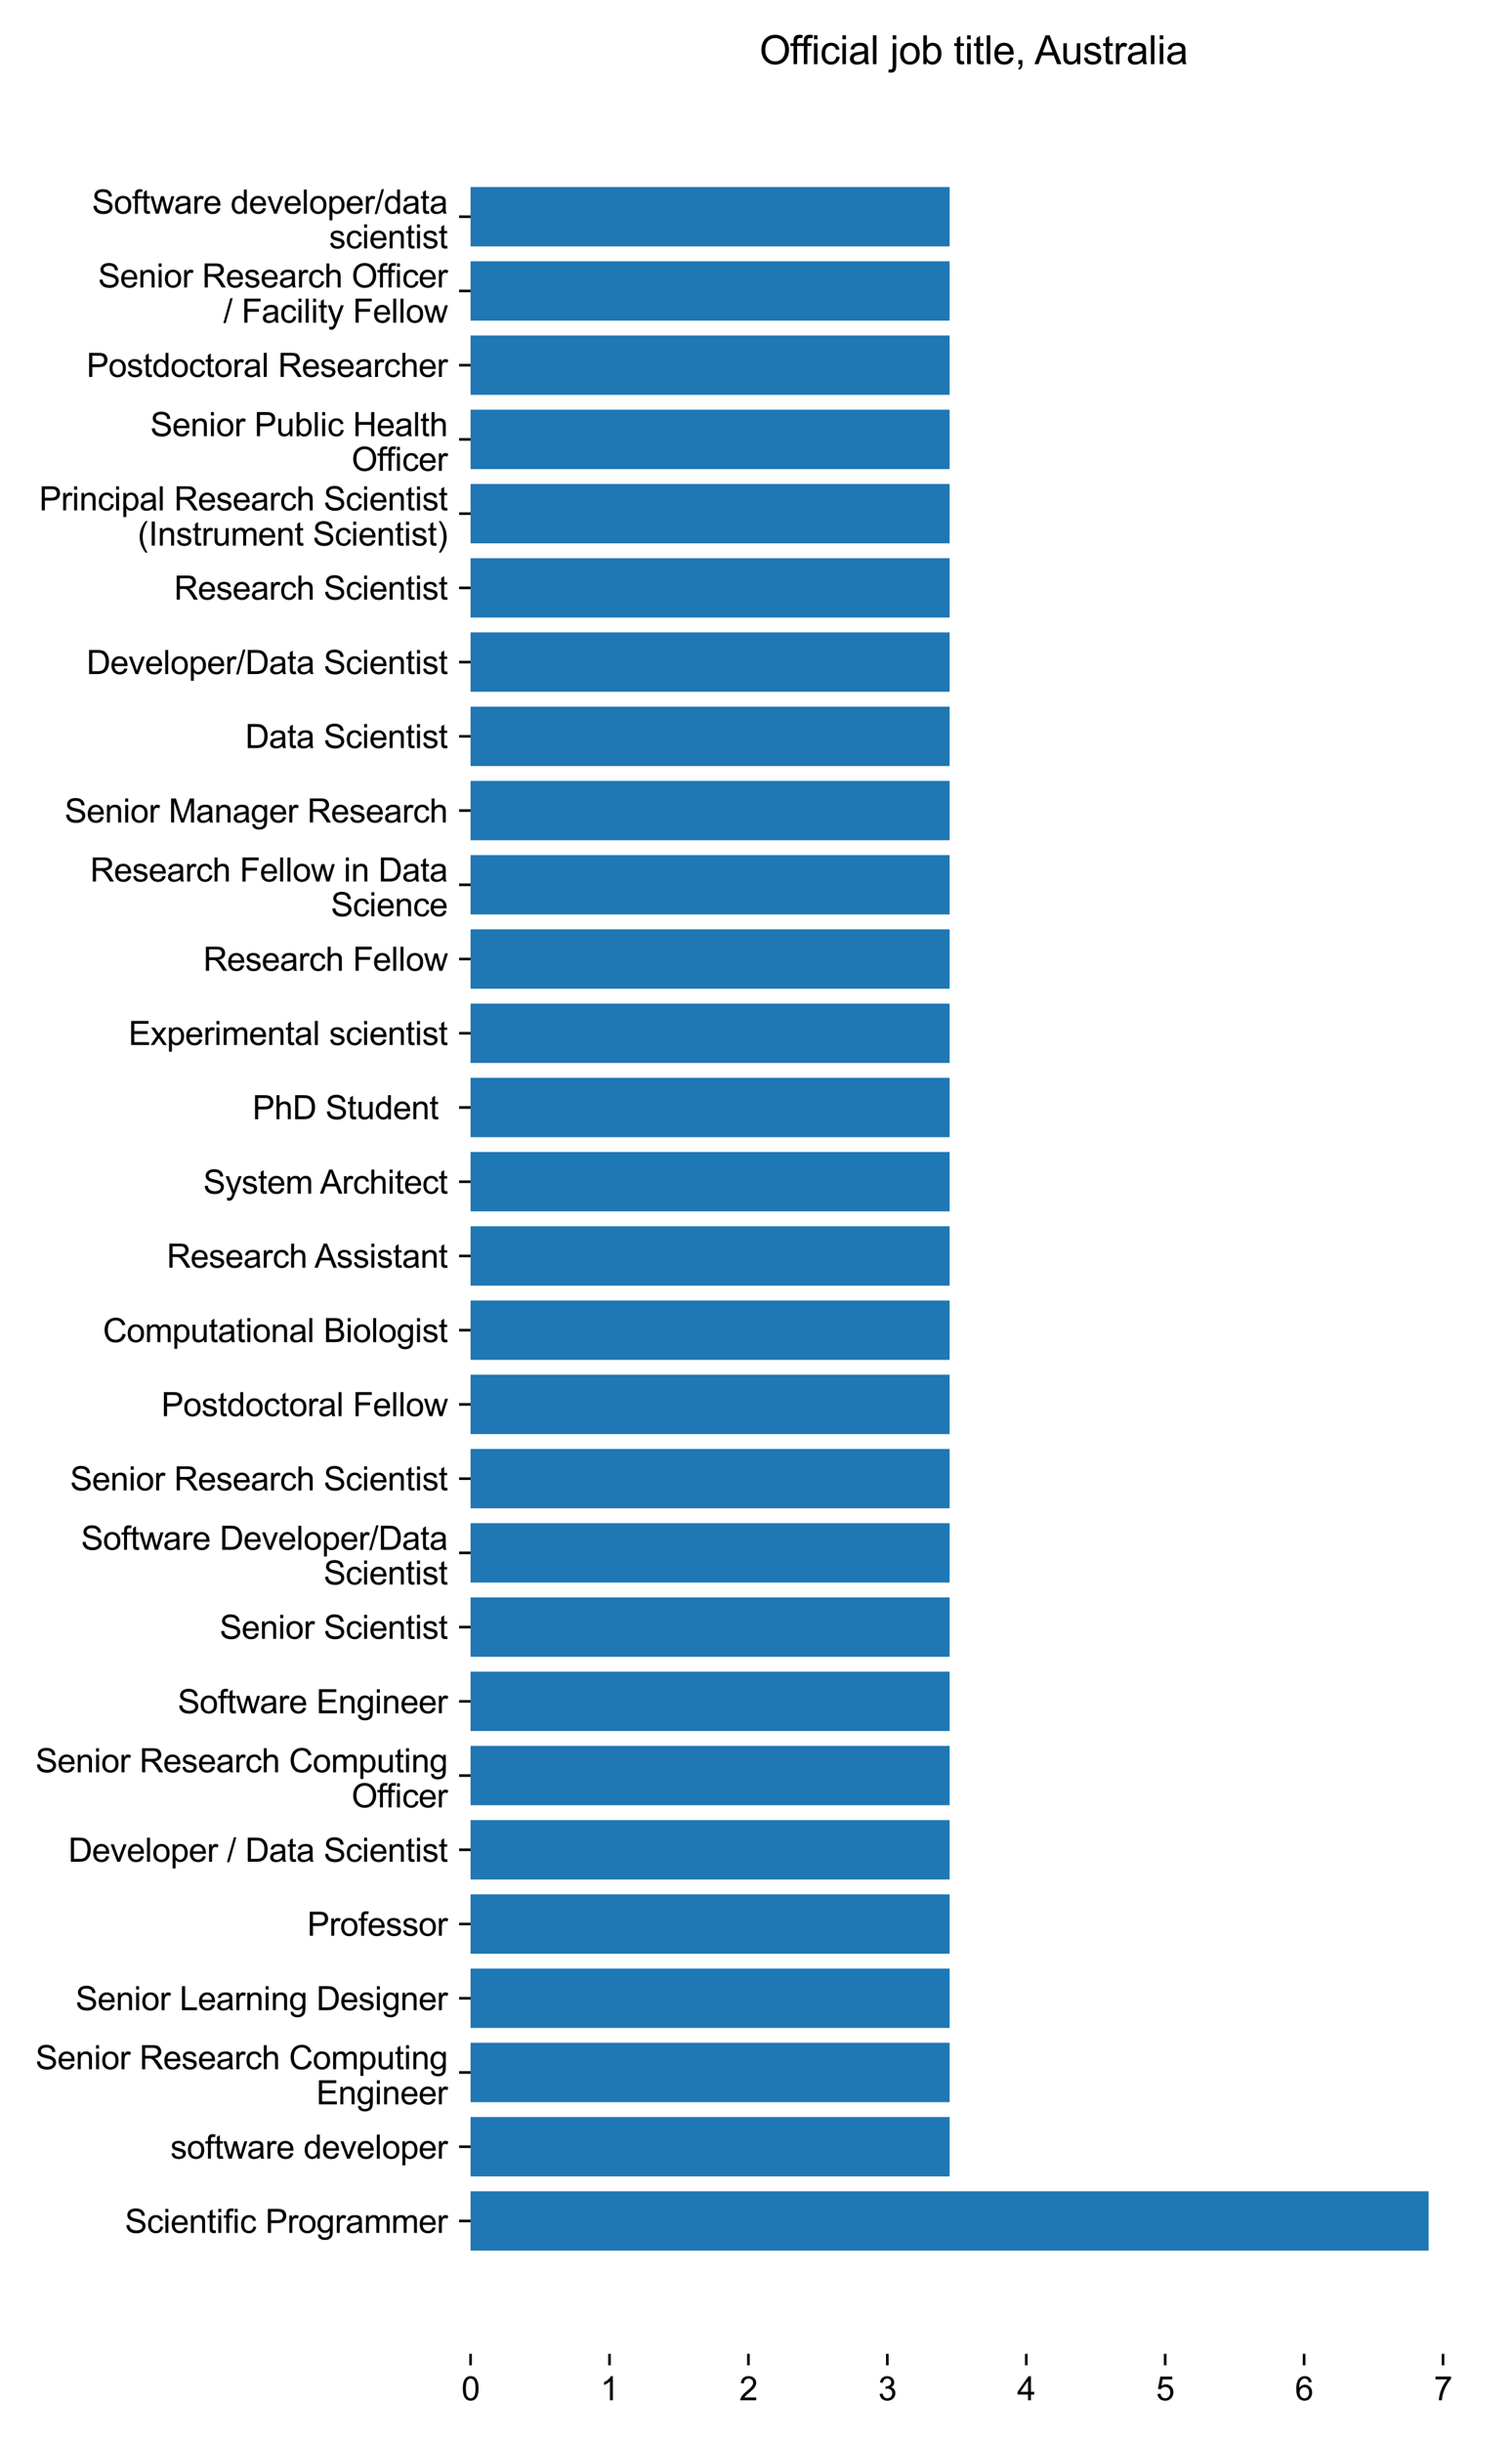 <?xml version="1.0" encoding="utf-8" standalone="no"?>
<!DOCTYPE svg PUBLIC "-//W3C//DTD SVG 1.1//EN"
  "http://www.w3.org/Graphics/SVG/1.1/DTD/svg11.dtd">
<svg xmlns:xlink="http://www.w3.org/1999/xlink" width="460.8pt" height="744pt" viewBox="0 0 460.8 744" xmlns="http://www.w3.org/2000/svg" version="1.1">
 <defs>
  <style type="text/css">*{stroke-linejoin: round; stroke-linecap: butt}</style>
 </defs>
 <g id="figure_1">
  <g id="patch_1">
   <path d="M 0 744 
L 460.8 744 
L 460.8 0 
L 0 0 
z
" style="fill: #ffffff"/>
  </g>
  <g id="axes_1">
   <g id="patch_2">
    <path d="M 143.412 717.055 
L 450 717.055 
L 450 25.543 
L 143.412 25.543 
z
" style="fill: #ffffff"/>
   </g>
   <g id="patch_3">
    <path d="M 143.412 685.622 
L 435.401 685.622 
L 435.401 667.532 
L 143.412 667.532 
z
" clip-path="url(#p455b5ef4ee)" style="fill: #1f77b4"/>
   </g>
   <g id="patch_4">
    <path d="M 143.412 663.009 
L 289.407 663.009 
L 289.407 644.919 
L 143.412 644.919 
z
" clip-path="url(#p455b5ef4ee)" style="fill: #1f77b4"/>
   </g>
   <g id="patch_5">
    <path d="M 143.412 640.396 
L 289.407 640.396 
L 289.407 622.305 
L 143.412 622.305 
z
" clip-path="url(#p455b5ef4ee)" style="fill: #1f77b4"/>
   </g>
   <g id="patch_6">
    <path d="M 143.412 617.783 
L 289.407 617.783 
L 289.407 599.692 
L 143.412 599.692 
z
" clip-path="url(#p455b5ef4ee)" style="fill: #1f77b4"/>
   </g>
   <g id="patch_7">
    <path d="M 143.412 595.17 
L 289.407 595.17 
L 289.407 577.079 
L 143.412 577.079 
z
" clip-path="url(#p455b5ef4ee)" style="fill: #1f77b4"/>
   </g>
   <g id="patch_8">
    <path d="M 143.412 572.556 
L 289.407 572.556 
L 289.407 554.466 
L 143.412 554.466 
z
" clip-path="url(#p455b5ef4ee)" style="fill: #1f77b4"/>
   </g>
   <g id="patch_9">
    <path d="M 143.412 549.943 
L 289.407 549.943 
L 289.407 531.853 
L 143.412 531.853 
z
" clip-path="url(#p455b5ef4ee)" style="fill: #1f77b4"/>
   </g>
   <g id="patch_10">
    <path d="M 143.412 527.33 
L 289.407 527.33 
L 289.407 509.239 
L 143.412 509.239 
z
" clip-path="url(#p455b5ef4ee)" style="fill: #1f77b4"/>
   </g>
   <g id="patch_11">
    <path d="M 143.412 504.717 
L 289.407 504.717 
L 289.407 486.626 
L 143.412 486.626 
z
" clip-path="url(#p455b5ef4ee)" style="fill: #1f77b4"/>
   </g>
   <g id="patch_12">
    <path d="M 143.412 482.104 
L 289.407 482.104 
L 289.407 464.013 
L 143.412 464.013 
z
" clip-path="url(#p455b5ef4ee)" style="fill: #1f77b4"/>
   </g>
   <g id="patch_13">
    <path d="M 143.412 459.49 
L 289.407 459.49 
L 289.407 441.4 
L 143.412 441.4 
z
" clip-path="url(#p455b5ef4ee)" style="fill: #1f77b4"/>
   </g>
   <g id="patch_14">
    <path d="M 143.412 436.877 
L 289.407 436.877 
L 289.407 418.787 
L 143.412 418.787 
z
" clip-path="url(#p455b5ef4ee)" style="fill: #1f77b4"/>
   </g>
   <g id="patch_15">
    <path d="M 143.412 414.264 
L 289.407 414.264 
L 289.407 396.173 
L 143.412 396.173 
z
" clip-path="url(#p455b5ef4ee)" style="fill: #1f77b4"/>
   </g>
   <g id="patch_16">
    <path d="M 143.412 391.651 
L 289.407 391.651 
L 289.407 373.56 
L 143.412 373.56 
z
" clip-path="url(#p455b5ef4ee)" style="fill: #1f77b4"/>
   </g>
   <g id="patch_17">
    <path d="M 143.412 369.038 
L 289.407 369.038 
L 289.407 350.947 
L 143.412 350.947 
z
" clip-path="url(#p455b5ef4ee)" style="fill: #1f77b4"/>
   </g>
   <g id="patch_18">
    <path d="M 143.412 346.424 
L 289.407 346.424 
L 289.407 328.334 
L 143.412 328.334 
z
" clip-path="url(#p455b5ef4ee)" style="fill: #1f77b4"/>
   </g>
   <g id="patch_19">
    <path d="M 143.412 323.811 
L 289.407 323.811 
L 289.407 305.721 
L 143.412 305.721 
z
" clip-path="url(#p455b5ef4ee)" style="fill: #1f77b4"/>
   </g>
   <g id="patch_20">
    <path d="M 143.412 301.198 
L 289.407 301.198 
L 289.407 283.107 
L 143.412 283.107 
z
" clip-path="url(#p455b5ef4ee)" style="fill: #1f77b4"/>
   </g>
   <g id="patch_21">
    <path d="M 143.412 278.585 
L 289.407 278.585 
L 289.407 260.494 
L 143.412 260.494 
z
" clip-path="url(#p455b5ef4ee)" style="fill: #1f77b4"/>
   </g>
   <g id="patch_22">
    <path d="M 143.412 255.972 
L 289.407 255.972 
L 289.407 237.881 
L 143.412 237.881 
z
" clip-path="url(#p455b5ef4ee)" style="fill: #1f77b4"/>
   </g>
   <g id="patch_23">
    <path d="M 143.412 233.358 
L 289.407 233.358 
L 289.407 215.268 
L 143.412 215.268 
z
" clip-path="url(#p455b5ef4ee)" style="fill: #1f77b4"/>
   </g>
   <g id="patch_24">
    <path d="M 143.412 210.745 
L 289.407 210.745 
L 289.407 192.655 
L 143.412 192.655 
z
" clip-path="url(#p455b5ef4ee)" style="fill: #1f77b4"/>
   </g>
   <g id="patch_25">
    <path d="M 143.412 188.132 
L 289.407 188.132 
L 289.407 170.041 
L 143.412 170.041 
z
" clip-path="url(#p455b5ef4ee)" style="fill: #1f77b4"/>
   </g>
   <g id="patch_26">
    <path d="M 143.412 165.519 
L 289.407 165.519 
L 289.407 147.428 
L 143.412 147.428 
z
" clip-path="url(#p455b5ef4ee)" style="fill: #1f77b4"/>
   </g>
   <g id="patch_27">
    <path d="M 143.412 142.906 
L 289.407 142.906 
L 289.407 124.815 
L 143.412 124.815 
z
" clip-path="url(#p455b5ef4ee)" style="fill: #1f77b4"/>
   </g>
   <g id="patch_28">
    <path d="M 143.412 120.292 
L 289.407 120.292 
L 289.407 102.202 
L 143.412 102.202 
z
" clip-path="url(#p455b5ef4ee)" style="fill: #1f77b4"/>
   </g>
   <g id="patch_29">
    <path d="M 143.412 97.679 
L 289.407 97.679 
L 289.407 79.589 
L 143.412 79.589 
z
" clip-path="url(#p455b5ef4ee)" style="fill: #1f77b4"/>
   </g>
   <g id="patch_30">
    <path d="M 143.412 75.066 
L 289.407 75.066 
L 289.407 56.975 
L 143.412 56.975 
z
" clip-path="url(#p455b5ef4ee)" style="fill: #1f77b4"/>
   </g>
   <g id="matplotlib.axis_1">
    <g id="xtick_1">
     <g id="line2d_1">
      <defs>
       <path id="m4c99cd72f3" d="M 0 0 
L 0 3.5 
" style="stroke: #000000; stroke-width: 0.8"/>
      </defs>
      <g>
       <use xlink:href="#m4c99cd72f3" x="143.412" y="717.055" style="stroke: #000000; stroke-width: 0.8"/>
      </g>
     </g>
     <g id="text_1">
      <!-- 0 -->
      <g transform="translate(140.632 731.212) scale(0.1 -0.1)">
       <defs>
        <path id="ArialMT-30" d="M 266 2259 
Q 266 3072 433 3567 
Q 600 4063 929 4331 
Q 1259 4600 1759 4600 
Q 2128 4600 2406 4451 
Q 2684 4303 2865 4023 
Q 3047 3744 3150 3342 
Q 3253 2941 3253 2259 
Q 3253 1453 3087 958 
Q 2922 463 2592 192 
Q 2263 -78 1759 -78 
Q 1097 -78 719 397 
Q 266 969 266 2259 
z
M 844 2259 
Q 844 1131 1108 757 
Q 1372 384 1759 384 
Q 2147 384 2411 759 
Q 2675 1134 2675 2259 
Q 2675 3391 2411 3762 
Q 2147 4134 1753 4134 
Q 1366 4134 1134 3806 
Q 844 3388 844 2259 
z
" transform="scale(0.016)"/>
       </defs>
       <use xlink:href="#ArialMT-30"/>
      </g>
     </g>
    </g>
    <g id="xtick_2">
     <g id="line2d_2">
      <g>
       <use xlink:href="#m4c99cd72f3" x="185.751" y="717.055" style="stroke: #000000; stroke-width: 0.8"/>
      </g>
     </g>
     <g id="text_2">
      <!-- 1 -->
      <g transform="translate(182.97 731.212) scale(0.1 -0.1)">
       <defs>
        <path id="ArialMT-31" d="M 2384 0 
L 1822 0 
L 1822 3584 
Q 1619 3391 1289 3197 
Q 959 3003 697 2906 
L 697 3450 
Q 1169 3672 1522 3987 
Q 1875 4303 2022 4600 
L 2384 4600 
L 2384 0 
z
" transform="scale(0.016)"/>
       </defs>
       <use xlink:href="#ArialMT-31"/>
      </g>
     </g>
    </g>
    <g id="xtick_3">
     <g id="line2d_3">
      <g>
       <use xlink:href="#m4c99cd72f3" x="228.089" y="717.055" style="stroke: #000000; stroke-width: 0.8"/>
      </g>
     </g>
     <g id="text_3">
      <!-- 2 -->
      <g transform="translate(225.309 731.212) scale(0.1 -0.1)">
       <defs>
        <path id="ArialMT-32" d="M 3222 541 
L 3222 0 
L 194 0 
Q 188 203 259 391 
Q 375 700 629 1000 
Q 884 1300 1366 1694 
Q 2113 2306 2375 2664 
Q 2638 3022 2638 3341 
Q 2638 3675 2398 3904 
Q 2159 4134 1775 4134 
Q 1369 4134 1125 3890 
Q 881 3647 878 3216 
L 300 3275 
Q 359 3922 746 4261 
Q 1134 4600 1788 4600 
Q 2447 4600 2831 4234 
Q 3216 3869 3216 3328 
Q 3216 3053 3103 2787 
Q 2991 2522 2730 2228 
Q 2469 1934 1863 1422 
Q 1356 997 1212 845 
Q 1069 694 975 541 
L 3222 541 
z
" transform="scale(0.016)"/>
       </defs>
       <use xlink:href="#ArialMT-32"/>
      </g>
     </g>
    </g>
    <g id="xtick_4">
     <g id="line2d_4">
      <g>
       <use xlink:href="#m4c99cd72f3" x="270.427" y="717.055" style="stroke: #000000; stroke-width: 0.8"/>
      </g>
     </g>
     <g id="text_4">
      <!-- 3 -->
      <g transform="translate(267.647 731.212) scale(0.1 -0.1)">
       <defs>
        <path id="ArialMT-33" d="M 269 1209 
L 831 1284 
Q 928 806 1161 595 
Q 1394 384 1728 384 
Q 2125 384 2398 659 
Q 2672 934 2672 1341 
Q 2672 1728 2419 1979 
Q 2166 2231 1775 2231 
Q 1616 2231 1378 2169 
L 1441 2663 
Q 1497 2656 1531 2656 
Q 1891 2656 2178 2843 
Q 2466 3031 2466 3422 
Q 2466 3731 2256 3934 
Q 2047 4138 1716 4138 
Q 1388 4138 1169 3931 
Q 950 3725 888 3313 
L 325 3413 
Q 428 3978 793 4289 
Q 1159 4600 1703 4600 
Q 2078 4600 2393 4439 
Q 2709 4278 2876 4000 
Q 3044 3722 3044 3409 
Q 3044 3113 2884 2869 
Q 2725 2625 2413 2481 
Q 2819 2388 3044 2092 
Q 3269 1797 3269 1353 
Q 3269 753 2831 336 
Q 2394 -81 1725 -81 
Q 1122 -81 723 278 
Q 325 638 269 1209 
z
" transform="scale(0.016)"/>
       </defs>
       <use xlink:href="#ArialMT-33"/>
      </g>
     </g>
    </g>
    <g id="xtick_5">
     <g id="line2d_5">
      <g>
       <use xlink:href="#m4c99cd72f3" x="312.766" y="717.055" style="stroke: #000000; stroke-width: 0.8"/>
      </g>
     </g>
     <g id="text_5">
      <!-- 4 -->
      <g transform="translate(309.985 731.212) scale(0.1 -0.1)">
       <defs>
        <path id="ArialMT-34" d="M 2069 0 
L 2069 1097 
L 81 1097 
L 81 1613 
L 2172 4581 
L 2631 4581 
L 2631 1613 
L 3250 1613 
L 3250 1097 
L 2631 1097 
L 2631 0 
L 2069 0 
z
M 2069 1613 
L 2069 3678 
L 634 1613 
L 2069 1613 
z
" transform="scale(0.016)"/>
       </defs>
       <use xlink:href="#ArialMT-34"/>
      </g>
     </g>
    </g>
    <g id="xtick_6">
     <g id="line2d_6">
      <g>
       <use xlink:href="#m4c99cd72f3" x="355.104" y="717.055" style="stroke: #000000; stroke-width: 0.8"/>
      </g>
     </g>
     <g id="text_6">
      <!-- 5 -->
      <g transform="translate(352.323 731.212) scale(0.1 -0.1)">
       <defs>
        <path id="ArialMT-35" d="M 266 1200 
L 856 1250 
Q 922 819 1161 601 
Q 1400 384 1738 384 
Q 2144 384 2425 690 
Q 2706 997 2706 1503 
Q 2706 1984 2436 2262 
Q 2166 2541 1728 2541 
Q 1456 2541 1237 2417 
Q 1019 2294 894 2097 
L 366 2166 
L 809 4519 
L 3088 4519 
L 3088 3981 
L 1259 3981 
L 1013 2750 
Q 1425 3038 1878 3038 
Q 2478 3038 2890 2622 
Q 3303 2206 3303 1553 
Q 3303 931 2941 478 
Q 2500 -78 1738 -78 
Q 1113 -78 717 272 
Q 322 622 266 1200 
z
" transform="scale(0.016)"/>
       </defs>
       <use xlink:href="#ArialMT-35"/>
      </g>
     </g>
    </g>
    <g id="xtick_7">
     <g id="line2d_7">
      <g>
       <use xlink:href="#m4c99cd72f3" x="397.442" y="717.055" style="stroke: #000000; stroke-width: 0.8"/>
      </g>
     </g>
     <g id="text_7">
      <!-- 6 -->
      <g transform="translate(394.662 731.212) scale(0.1 -0.1)">
       <defs>
        <path id="ArialMT-36" d="M 3184 3459 
L 2625 3416 
Q 2550 3747 2413 3897 
Q 2184 4138 1850 4138 
Q 1581 4138 1378 3988 
Q 1113 3794 959 3422 
Q 806 3050 800 2363 
Q 1003 2672 1297 2822 
Q 1591 2972 1913 2972 
Q 2475 2972 2870 2558 
Q 3266 2144 3266 1488 
Q 3266 1056 3080 686 
Q 2894 316 2569 119 
Q 2244 -78 1831 -78 
Q 1128 -78 684 439 
Q 241 956 241 2144 
Q 241 3472 731 4075 
Q 1159 4600 1884 4600 
Q 2425 4600 2770 4297 
Q 3116 3994 3184 3459 
z
M 888 1484 
Q 888 1194 1011 928 
Q 1134 663 1356 523 
Q 1578 384 1822 384 
Q 2178 384 2434 671 
Q 2691 959 2691 1453 
Q 2691 1928 2437 2201 
Q 2184 2475 1800 2475 
Q 1419 2475 1153 2201 
Q 888 1928 888 1484 
z
" transform="scale(0.016)"/>
       </defs>
       <use xlink:href="#ArialMT-36"/>
      </g>
     </g>
    </g>
    <g id="xtick_8">
     <g id="line2d_8">
      <g>
       <use xlink:href="#m4c99cd72f3" x="439.78" y="717.055" style="stroke: #000000; stroke-width: 0.8"/>
      </g>
     </g>
     <g id="text_8">
      <!-- 7 -->
      <g transform="translate(437 731.212) scale(0.1 -0.1)">
       <defs>
        <path id="ArialMT-37" d="M 303 3981 
L 303 4522 
L 3269 4522 
L 3269 4084 
Q 2831 3619 2401 2847 
Q 1972 2075 1738 1259 
Q 1569 684 1522 0 
L 944 0 
Q 953 541 1156 1306 
Q 1359 2072 1739 2783 
Q 2119 3494 2547 3981 
L 303 3981 
z
" transform="scale(0.016)"/>
       </defs>
       <use xlink:href="#ArialMT-37"/>
      </g>
     </g>
    </g>
   </g>
   <g id="matplotlib.axis_2">
    <g id="ytick_1">
     <g id="line2d_9">
      <defs>
       <path id="m8e343aef83" d="M 0 0 
L -3.5 0 
" style="stroke: #000000; stroke-width: 0.8"/>
      </defs>
      <g>
       <use xlink:href="#m8e343aef83" x="143.412" y="676.577" style="stroke: #000000; stroke-width: 0.8"/>
      </g>
     </g>
     <g id="text_9">
      <!-- Scientific Programmer -->
      <g transform="translate(38.058 680.217) scale(0.1 -0.1)">
       <defs>
        <path id="ArialMT-53" d="M 288 1472 
L 859 1522 
Q 900 1178 1048 958 
Q 1197 738 1509 602 
Q 1822 466 2213 466 
Q 2559 466 2825 569 
Q 3091 672 3220 851 
Q 3350 1031 3350 1244 
Q 3350 1459 3225 1620 
Q 3100 1781 2813 1891 
Q 2628 1963 1997 2114 
Q 1366 2266 1113 2400 
Q 784 2572 623 2826 
Q 463 3081 463 3397 
Q 463 3744 659 4045 
Q 856 4347 1234 4503 
Q 1613 4659 2075 4659 
Q 2584 4659 2973 4495 
Q 3363 4331 3572 4012 
Q 3781 3694 3797 3291 
L 3216 3247 
Q 3169 3681 2898 3903 
Q 2628 4125 2100 4125 
Q 1550 4125 1298 3923 
Q 1047 3722 1047 3438 
Q 1047 3191 1225 3031 
Q 1400 2872 2139 2705 
Q 2878 2538 3153 2413 
Q 3553 2228 3743 1945 
Q 3934 1663 3934 1294 
Q 3934 928 3725 604 
Q 3516 281 3123 101 
Q 2731 -78 2241 -78 
Q 1619 -78 1198 103 
Q 778 284 539 648 
Q 300 1013 288 1472 
z
" transform="scale(0.016)"/>
        <path id="ArialMT-63" d="M 2588 1216 
L 3141 1144 
Q 3050 572 2676 248 
Q 2303 -75 1759 -75 
Q 1078 -75 664 370 
Q 250 816 250 1647 
Q 250 2184 428 2587 
Q 606 2991 970 3192 
Q 1334 3394 1763 3394 
Q 2303 3394 2647 3120 
Q 2991 2847 3088 2344 
L 2541 2259 
Q 2463 2594 2264 2762 
Q 2066 2931 1784 2931 
Q 1359 2931 1093 2626 
Q 828 2322 828 1663 
Q 828 994 1084 691 
Q 1341 388 1753 388 
Q 2084 388 2306 591 
Q 2528 794 2588 1216 
z
" transform="scale(0.016)"/>
        <path id="ArialMT-69" d="M 425 3934 
L 425 4581 
L 988 4581 
L 988 3934 
L 425 3934 
z
M 425 0 
L 425 3319 
L 988 3319 
L 988 0 
L 425 0 
z
" transform="scale(0.016)"/>
        <path id="ArialMT-65" d="M 2694 1069 
L 3275 997 
Q 3138 488 2766 206 
Q 2394 -75 1816 -75 
Q 1088 -75 661 373 
Q 234 822 234 1631 
Q 234 2469 665 2931 
Q 1097 3394 1784 3394 
Q 2450 3394 2872 2941 
Q 3294 2488 3294 1666 
Q 3294 1616 3291 1516 
L 816 1516 
Q 847 969 1125 678 
Q 1403 388 1819 388 
Q 2128 388 2347 550 
Q 2566 713 2694 1069 
z
M 847 1978 
L 2700 1978 
Q 2663 2397 2488 2606 
Q 2219 2931 1791 2931 
Q 1403 2931 1139 2672 
Q 875 2413 847 1978 
z
" transform="scale(0.016)"/>
        <path id="ArialMT-6e" d="M 422 0 
L 422 3319 
L 928 3319 
L 928 2847 
Q 1294 3394 1984 3394 
Q 2284 3394 2536 3286 
Q 2788 3178 2913 3003 
Q 3038 2828 3088 2588 
Q 3119 2431 3119 2041 
L 3119 0 
L 2556 0 
L 2556 2019 
Q 2556 2363 2490 2533 
Q 2425 2703 2258 2804 
Q 2091 2906 1866 2906 
Q 1506 2906 1245 2678 
Q 984 2450 984 1813 
L 984 0 
L 422 0 
z
" transform="scale(0.016)"/>
        <path id="ArialMT-74" d="M 1650 503 
L 1731 6 
Q 1494 -44 1306 -44 
Q 1000 -44 831 53 
Q 663 150 594 308 
Q 525 466 525 972 
L 525 2881 
L 113 2881 
L 113 3319 
L 525 3319 
L 525 4141 
L 1084 4478 
L 1084 3319 
L 1650 3319 
L 1650 2881 
L 1084 2881 
L 1084 941 
Q 1084 700 1114 631 
Q 1144 563 1211 522 
Q 1278 481 1403 481 
Q 1497 481 1650 503 
z
" transform="scale(0.016)"/>
        <path id="ArialMT-66" d="M 556 0 
L 556 2881 
L 59 2881 
L 59 3319 
L 556 3319 
L 556 3672 
Q 556 4006 616 4169 
Q 697 4388 901 4523 
Q 1106 4659 1475 4659 
Q 1713 4659 2000 4603 
L 1916 4113 
Q 1741 4144 1584 4144 
Q 1328 4144 1222 4034 
Q 1116 3925 1116 3625 
L 1116 3319 
L 1763 3319 
L 1763 2881 
L 1116 2881 
L 1116 0 
L 556 0 
z
" transform="scale(0.016)"/>
        <path id="ArialMT-20" transform="scale(0.016)"/>
        <path id="ArialMT-50" d="M 494 0 
L 494 4581 
L 2222 4581 
Q 2678 4581 2919 4538 
Q 3256 4481 3484 4323 
Q 3713 4166 3852 3881 
Q 3991 3597 3991 3256 
Q 3991 2672 3619 2267 
Q 3247 1863 2275 1863 
L 1100 1863 
L 1100 0 
L 494 0 
z
M 1100 2403 
L 2284 2403 
Q 2872 2403 3119 2622 
Q 3366 2841 3366 3238 
Q 3366 3525 3220 3729 
Q 3075 3934 2838 4000 
Q 2684 4041 2272 4041 
L 1100 4041 
L 1100 2403 
z
" transform="scale(0.016)"/>
        <path id="ArialMT-72" d="M 416 0 
L 416 3319 
L 922 3319 
L 922 2816 
Q 1116 3169 1280 3281 
Q 1444 3394 1641 3394 
Q 1925 3394 2219 3213 
L 2025 2691 
Q 1819 2813 1613 2813 
Q 1428 2813 1281 2702 
Q 1134 2591 1072 2394 
Q 978 2094 978 1738 
L 978 0 
L 416 0 
z
" transform="scale(0.016)"/>
        <path id="ArialMT-6f" d="M 213 1659 
Q 213 2581 725 3025 
Q 1153 3394 1769 3394 
Q 2453 3394 2887 2945 
Q 3322 2497 3322 1706 
Q 3322 1066 3130 698 
Q 2938 331 2570 128 
Q 2203 -75 1769 -75 
Q 1072 -75 642 372 
Q 213 819 213 1659 
z
M 791 1659 
Q 791 1022 1069 705 
Q 1347 388 1769 388 
Q 2188 388 2466 706 
Q 2744 1025 2744 1678 
Q 2744 2294 2464 2611 
Q 2184 2928 1769 2928 
Q 1347 2928 1069 2612 
Q 791 2297 791 1659 
z
" transform="scale(0.016)"/>
        <path id="ArialMT-67" d="M 319 -275 
L 866 -356 
Q 900 -609 1056 -725 
Q 1266 -881 1628 -881 
Q 2019 -881 2231 -725 
Q 2444 -569 2519 -288 
Q 2563 -116 2559 434 
Q 2191 0 1641 0 
Q 956 0 581 494 
Q 206 988 206 1678 
Q 206 2153 378 2554 
Q 550 2956 876 3175 
Q 1203 3394 1644 3394 
Q 2231 3394 2613 2919 
L 2613 3319 
L 3131 3319 
L 3131 450 
Q 3131 -325 2973 -648 
Q 2816 -972 2473 -1159 
Q 2131 -1347 1631 -1347 
Q 1038 -1347 672 -1080 
Q 306 -813 319 -275 
z
M 784 1719 
Q 784 1066 1043 766 
Q 1303 466 1694 466 
Q 2081 466 2343 764 
Q 2606 1063 2606 1700 
Q 2606 2309 2336 2618 
Q 2066 2928 1684 2928 
Q 1309 2928 1046 2623 
Q 784 2319 784 1719 
z
" transform="scale(0.016)"/>
        <path id="ArialMT-61" d="M 2588 409 
Q 2275 144 1986 34 
Q 1697 -75 1366 -75 
Q 819 -75 525 192 
Q 231 459 231 875 
Q 231 1119 342 1320 
Q 453 1522 633 1644 
Q 813 1766 1038 1828 
Q 1203 1872 1538 1913 
Q 2219 1994 2541 2106 
Q 2544 2222 2544 2253 
Q 2544 2597 2384 2738 
Q 2169 2928 1744 2928 
Q 1347 2928 1158 2789 
Q 969 2650 878 2297 
L 328 2372 
Q 403 2725 575 2942 
Q 747 3159 1072 3276 
Q 1397 3394 1825 3394 
Q 2250 3394 2515 3294 
Q 2781 3194 2906 3042 
Q 3031 2891 3081 2659 
Q 3109 2516 3109 2141 
L 3109 1391 
Q 3109 606 3145 398 
Q 3181 191 3288 0 
L 2700 0 
Q 2613 175 2588 409 
z
M 2541 1666 
Q 2234 1541 1622 1453 
Q 1275 1403 1131 1340 
Q 988 1278 909 1158 
Q 831 1038 831 891 
Q 831 666 1001 516 
Q 1172 366 1500 366 
Q 1825 366 2078 508 
Q 2331 650 2450 897 
Q 2541 1088 2541 1459 
L 2541 1666 
z
" transform="scale(0.016)"/>
        <path id="ArialMT-6d" d="M 422 0 
L 422 3319 
L 925 3319 
L 925 2853 
Q 1081 3097 1340 3245 
Q 1600 3394 1931 3394 
Q 2300 3394 2536 3241 
Q 2772 3088 2869 2813 
Q 3263 3394 3894 3394 
Q 4388 3394 4653 3120 
Q 4919 2847 4919 2278 
L 4919 0 
L 4359 0 
L 4359 2091 
Q 4359 2428 4304 2576 
Q 4250 2725 4106 2815 
Q 3963 2906 3769 2906 
Q 3419 2906 3187 2673 
Q 2956 2441 2956 1928 
L 2956 0 
L 2394 0 
L 2394 2156 
Q 2394 2531 2256 2718 
Q 2119 2906 1806 2906 
Q 1569 2906 1367 2781 
Q 1166 2656 1075 2415 
Q 984 2175 984 1722 
L 984 0 
L 422 0 
z
" transform="scale(0.016)"/>
       </defs>
       <use xlink:href="#ArialMT-53"/>
       <use xlink:href="#ArialMT-63" x="66.699"/>
       <use xlink:href="#ArialMT-69" x="116.699"/>
       <use xlink:href="#ArialMT-65" x="138.916"/>
       <use xlink:href="#ArialMT-6e" x="194.531"/>
       <use xlink:href="#ArialMT-74" x="250.146"/>
       <use xlink:href="#ArialMT-69" x="277.93"/>
       <use xlink:href="#ArialMT-66" x="300.146"/>
       <use xlink:href="#ArialMT-69" x="327.93"/>
       <use xlink:href="#ArialMT-63" x="350.146"/>
       <use xlink:href="#ArialMT-20" x="400.146"/>
       <use xlink:href="#ArialMT-50" x="427.93"/>
       <use xlink:href="#ArialMT-72" x="494.629"/>
       <use xlink:href="#ArialMT-6f" x="527.93"/>
       <use xlink:href="#ArialMT-67" x="583.545"/>
       <use xlink:href="#ArialMT-72" x="639.16"/>
       <use xlink:href="#ArialMT-61" x="672.461"/>
       <use xlink:href="#ArialMT-6d" x="728.076"/>
       <use xlink:href="#ArialMT-6d" x="811.377"/>
       <use xlink:href="#ArialMT-65" x="894.678"/>
       <use xlink:href="#ArialMT-72" x="950.293"/>
      </g>
     </g>
    </g>
    <g id="ytick_2">
     <g id="line2d_10">
      <g>
       <use xlink:href="#m8e343aef83" x="143.412" y="653.964" style="stroke: #000000; stroke-width: 0.8"/>
      </g>
     </g>
     <g id="text_10">
      <!-- software developer -->
      <g transform="translate(51.927 657.604) scale(0.1 -0.1)">
       <defs>
        <path id="ArialMT-73" d="M 197 991 
L 753 1078 
Q 800 744 1014 566 
Q 1228 388 1613 388 
Q 2000 388 2187 545 
Q 2375 703 2375 916 
Q 2375 1106 2209 1216 
Q 2094 1291 1634 1406 
Q 1016 1563 777 1677 
Q 538 1791 414 1992 
Q 291 2194 291 2438 
Q 291 2659 392 2848 
Q 494 3038 669 3163 
Q 800 3259 1026 3326 
Q 1253 3394 1513 3394 
Q 1903 3394 2198 3281 
Q 2494 3169 2634 2976 
Q 2775 2784 2828 2463 
L 2278 2388 
Q 2241 2644 2061 2787 
Q 1881 2931 1553 2931 
Q 1166 2931 1000 2803 
Q 834 2675 834 2503 
Q 834 2394 903 2306 
Q 972 2216 1119 2156 
Q 1203 2125 1616 2013 
Q 2213 1853 2448 1751 
Q 2684 1650 2818 1456 
Q 2953 1263 2953 975 
Q 2953 694 2789 445 
Q 2625 197 2315 61 
Q 2006 -75 1616 -75 
Q 969 -75 630 194 
Q 291 463 197 991 
z
" transform="scale(0.016)"/>
        <path id="ArialMT-77" d="M 1034 0 
L 19 3319 
L 600 3319 
L 1128 1403 
L 1325 691 
Q 1338 744 1497 1375 
L 2025 3319 
L 2603 3319 
L 3100 1394 
L 3266 759 
L 3456 1400 
L 4025 3319 
L 4572 3319 
L 3534 0 
L 2950 0 
L 2422 1988 
L 2294 2553 
L 1622 0 
L 1034 0 
z
" transform="scale(0.016)"/>
        <path id="ArialMT-64" d="M 2575 0 
L 2575 419 
Q 2259 -75 1647 -75 
Q 1250 -75 917 144 
Q 584 363 401 755 
Q 219 1147 219 1656 
Q 219 2153 384 2558 
Q 550 2963 881 3178 
Q 1213 3394 1622 3394 
Q 1922 3394 2156 3267 
Q 2391 3141 2538 2938 
L 2538 4581 
L 3097 4581 
L 3097 0 
L 2575 0 
z
M 797 1656 
Q 797 1019 1065 703 
Q 1334 388 1700 388 
Q 2069 388 2326 689 
Q 2584 991 2584 1609 
Q 2584 2291 2321 2609 
Q 2059 2928 1675 2928 
Q 1300 2928 1048 2622 
Q 797 2316 797 1656 
z
" transform="scale(0.016)"/>
        <path id="ArialMT-76" d="M 1344 0 
L 81 3319 
L 675 3319 
L 1388 1331 
Q 1503 1009 1600 663 
Q 1675 925 1809 1294 
L 2547 3319 
L 3125 3319 
L 1869 0 
L 1344 0 
z
" transform="scale(0.016)"/>
        <path id="ArialMT-6c" d="M 409 0 
L 409 4581 
L 972 4581 
L 972 0 
L 409 0 
z
" transform="scale(0.016)"/>
        <path id="ArialMT-70" d="M 422 -1272 
L 422 3319 
L 934 3319 
L 934 2888 
Q 1116 3141 1344 3267 
Q 1572 3394 1897 3394 
Q 2322 3394 2647 3175 
Q 2972 2956 3137 2557 
Q 3303 2159 3303 1684 
Q 3303 1175 3120 767 
Q 2938 359 2589 142 
Q 2241 -75 1856 -75 
Q 1575 -75 1351 44 
Q 1128 163 984 344 
L 984 -1272 
L 422 -1272 
z
M 931 1641 
Q 931 1000 1190 694 
Q 1450 388 1819 388 
Q 2194 388 2461 705 
Q 2728 1022 2728 1688 
Q 2728 2322 2467 2637 
Q 2206 2953 1844 2953 
Q 1484 2953 1207 2617 
Q 931 2281 931 1641 
z
" transform="scale(0.016)"/>
       </defs>
       <use xlink:href="#ArialMT-73"/>
       <use xlink:href="#ArialMT-6f" x="50"/>
       <use xlink:href="#ArialMT-66" x="105.615"/>
       <use xlink:href="#ArialMT-74" x="133.398"/>
       <use xlink:href="#ArialMT-77" x="161.182"/>
       <use xlink:href="#ArialMT-61" x="233.398"/>
       <use xlink:href="#ArialMT-72" x="289.014"/>
       <use xlink:href="#ArialMT-65" x="322.314"/>
       <use xlink:href="#ArialMT-20" x="377.93"/>
       <use xlink:href="#ArialMT-64" x="405.713"/>
       <use xlink:href="#ArialMT-65" x="461.328"/>
       <use xlink:href="#ArialMT-76" x="516.943"/>
       <use xlink:href="#ArialMT-65" x="566.943"/>
       <use xlink:href="#ArialMT-6c" x="622.559"/>
       <use xlink:href="#ArialMT-6f" x="644.775"/>
       <use xlink:href="#ArialMT-70" x="700.391"/>
       <use xlink:href="#ArialMT-65" x="756.006"/>
       <use xlink:href="#ArialMT-72" x="811.621"/>
      </g>
     </g>
    </g>
    <g id="ytick_3">
     <g id="line2d_11">
      <g>
       <use xlink:href="#m8e343aef83" x="143.412" y="631.351" style="stroke: #000000; stroke-width: 0.8"/>
      </g>
     </g>
     <g id="text_11">
      <!-- Senior Research Computing -->
      <g transform="translate(10.8 630.359) scale(0.1 -0.1)">
       <defs>
        <path id="ArialMT-52" d="M 503 0 
L 503 4581 
L 2534 4581 
Q 3147 4581 3465 4457 
Q 3784 4334 3975 4021 
Q 4166 3709 4166 3331 
Q 4166 2844 3850 2509 
Q 3534 2175 2875 2084 
Q 3116 1969 3241 1856 
Q 3506 1613 3744 1247 
L 4541 0 
L 3778 0 
L 3172 953 
Q 2906 1366 2734 1584 
Q 2563 1803 2427 1890 
Q 2291 1978 2150 2013 
Q 2047 2034 1813 2034 
L 1109 2034 
L 1109 0 
L 503 0 
z
M 1109 2559 
L 2413 2559 
Q 2828 2559 3062 2645 
Q 3297 2731 3419 2920 
Q 3541 3109 3541 3331 
Q 3541 3656 3305 3865 
Q 3069 4075 2559 4075 
L 1109 4075 
L 1109 2559 
z
" transform="scale(0.016)"/>
        <path id="ArialMT-68" d="M 422 0 
L 422 4581 
L 984 4581 
L 984 2938 
Q 1378 3394 1978 3394 
Q 2347 3394 2619 3248 
Q 2891 3103 3008 2847 
Q 3125 2591 3125 2103 
L 3125 0 
L 2563 0 
L 2563 2103 
Q 2563 2525 2380 2717 
Q 2197 2909 1863 2909 
Q 1613 2909 1392 2779 
Q 1172 2650 1078 2428 
Q 984 2206 984 1816 
L 984 0 
L 422 0 
z
" transform="scale(0.016)"/>
        <path id="ArialMT-43" d="M 3763 1606 
L 4369 1453 
Q 4178 706 3683 314 
Q 3188 -78 2472 -78 
Q 1731 -78 1267 223 
Q 803 525 561 1097 
Q 319 1669 319 2325 
Q 319 3041 592 3573 
Q 866 4106 1370 4382 
Q 1875 4659 2481 4659 
Q 3169 4659 3637 4309 
Q 4106 3959 4291 3325 
L 3694 3184 
Q 3534 3684 3231 3912 
Q 2928 4141 2469 4141 
Q 1941 4141 1586 3887 
Q 1231 3634 1087 3207 
Q 944 2781 944 2328 
Q 944 1744 1114 1308 
Q 1284 872 1643 656 
Q 2003 441 2422 441 
Q 2931 441 3284 734 
Q 3638 1028 3763 1606 
z
" transform="scale(0.016)"/>
        <path id="ArialMT-75" d="M 2597 0 
L 2597 488 
Q 2209 -75 1544 -75 
Q 1250 -75 995 37 
Q 741 150 617 320 
Q 494 491 444 738 
Q 409 903 409 1263 
L 409 3319 
L 972 3319 
L 972 1478 
Q 972 1038 1006 884 
Q 1059 663 1231 536 
Q 1403 409 1656 409 
Q 1909 409 2131 539 
Q 2353 669 2445 892 
Q 2538 1116 2538 1541 
L 2538 3319 
L 3100 3319 
L 3100 0 
L 2597 0 
z
" transform="scale(0.016)"/>
       </defs>
       <use xlink:href="#ArialMT-53"/>
       <use xlink:href="#ArialMT-65" x="66.699"/>
       <use xlink:href="#ArialMT-6e" x="122.314"/>
       <use xlink:href="#ArialMT-69" x="177.93"/>
       <use xlink:href="#ArialMT-6f" x="200.146"/>
       <use xlink:href="#ArialMT-72" x="255.762"/>
       <use xlink:href="#ArialMT-20" x="289.062"/>
       <use xlink:href="#ArialMT-52" x="316.846"/>
       <use xlink:href="#ArialMT-65" x="389.062"/>
       <use xlink:href="#ArialMT-73" x="444.678"/>
       <use xlink:href="#ArialMT-65" x="494.678"/>
       <use xlink:href="#ArialMT-61" x="550.293"/>
       <use xlink:href="#ArialMT-72" x="605.908"/>
       <use xlink:href="#ArialMT-63" x="639.209"/>
       <use xlink:href="#ArialMT-68" x="689.209"/>
       <use xlink:href="#ArialMT-20" x="744.824"/>
       <use xlink:href="#ArialMT-43" x="772.607"/>
       <use xlink:href="#ArialMT-6f" x="844.824"/>
       <use xlink:href="#ArialMT-6d" x="900.439"/>
       <use xlink:href="#ArialMT-70" x="983.74"/>
       <use xlink:href="#ArialMT-75" x="1039.355"/>
       <use xlink:href="#ArialMT-74" x="1094.971"/>
       <use xlink:href="#ArialMT-69" x="1122.754"/>
       <use xlink:href="#ArialMT-6e" x="1144.971"/>
       <use xlink:href="#ArialMT-67" x="1200.586"/>
      </g>
      <!-- Engineer -->
      <g transform="translate(96.386 641.053) scale(0.1 -0.1)">
       <defs>
        <path id="ArialMT-45" d="M 506 0 
L 506 4581 
L 3819 4581 
L 3819 4041 
L 1113 4041 
L 1113 2638 
L 3647 2638 
L 3647 2100 
L 1113 2100 
L 1113 541 
L 3925 541 
L 3925 0 
L 506 0 
z
" transform="scale(0.016)"/>
       </defs>
       <use xlink:href="#ArialMT-45"/>
       <use xlink:href="#ArialMT-6e" x="66.699"/>
       <use xlink:href="#ArialMT-67" x="122.314"/>
       <use xlink:href="#ArialMT-69" x="177.93"/>
       <use xlink:href="#ArialMT-6e" x="200.146"/>
       <use xlink:href="#ArialMT-65" x="255.762"/>
       <use xlink:href="#ArialMT-65" x="311.377"/>
       <use xlink:href="#ArialMT-72" x="366.992"/>
      </g>
     </g>
    </g>
    <g id="ytick_4">
     <g id="line2d_12">
      <g>
       <use xlink:href="#m8e343aef83" x="143.412" y="608.737" style="stroke: #000000; stroke-width: 0.8"/>
      </g>
     </g>
     <g id="text_12">
      <!-- Senior Learning Designer -->
      <g transform="translate(23.017 612.377) scale(0.1 -0.1)">
       <defs>
        <path id="ArialMT-4c" d="M 469 0 
L 469 4581 
L 1075 4581 
L 1075 541 
L 3331 541 
L 3331 0 
L 469 0 
z
" transform="scale(0.016)"/>
        <path id="ArialMT-44" d="M 494 0 
L 494 4581 
L 2072 4581 
Q 2606 4581 2888 4516 
Q 3281 4425 3559 4188 
Q 3922 3881 4101 3404 
Q 4281 2928 4281 2316 
Q 4281 1794 4159 1391 
Q 4038 988 3847 723 
Q 3656 459 3429 307 
Q 3203 156 2883 78 
Q 2563 0 2147 0 
L 494 0 
z
M 1100 541 
L 2078 541 
Q 2531 541 2789 625 
Q 3047 709 3200 863 
Q 3416 1078 3536 1442 
Q 3656 1806 3656 2325 
Q 3656 3044 3420 3430 
Q 3184 3816 2847 3947 
Q 2603 4041 2063 4041 
L 1100 4041 
L 1100 541 
z
" transform="scale(0.016)"/>
       </defs>
       <use xlink:href="#ArialMT-53"/>
       <use xlink:href="#ArialMT-65" x="66.699"/>
       <use xlink:href="#ArialMT-6e" x="122.314"/>
       <use xlink:href="#ArialMT-69" x="177.93"/>
       <use xlink:href="#ArialMT-6f" x="200.146"/>
       <use xlink:href="#ArialMT-72" x="255.762"/>
       <use xlink:href="#ArialMT-20" x="289.062"/>
       <use xlink:href="#ArialMT-4c" x="316.846"/>
       <use xlink:href="#ArialMT-65" x="372.461"/>
       <use xlink:href="#ArialMT-61" x="428.076"/>
       <use xlink:href="#ArialMT-72" x="483.691"/>
       <use xlink:href="#ArialMT-6e" x="516.992"/>
       <use xlink:href="#ArialMT-69" x="572.607"/>
       <use xlink:href="#ArialMT-6e" x="594.824"/>
       <use xlink:href="#ArialMT-67" x="650.439"/>
       <use xlink:href="#ArialMT-20" x="706.055"/>
       <use xlink:href="#ArialMT-44" x="733.838"/>
       <use xlink:href="#ArialMT-65" x="806.055"/>
       <use xlink:href="#ArialMT-73" x="861.67"/>
       <use xlink:href="#ArialMT-69" x="911.67"/>
       <use xlink:href="#ArialMT-67" x="933.887"/>
       <use xlink:href="#ArialMT-6e" x="989.502"/>
       <use xlink:href="#ArialMT-65" x="1045.117"/>
       <use xlink:href="#ArialMT-72" x="1100.732"/>
      </g>
     </g>
    </g>
    <g id="ytick_5">
     <g id="line2d_13">
      <g>
       <use xlink:href="#m8e343aef83" x="143.412" y="586.124" style="stroke: #000000; stroke-width: 0.8"/>
      </g>
     </g>
     <g id="text_13">
      <!-- Professor -->
      <g transform="translate(93.622 589.703) scale(0.1 -0.1)">
       <use xlink:href="#ArialMT-50"/>
       <use xlink:href="#ArialMT-72" x="66.699"/>
       <use xlink:href="#ArialMT-6f" x="100"/>
       <use xlink:href="#ArialMT-66" x="155.615"/>
       <use xlink:href="#ArialMT-65" x="183.398"/>
       <use xlink:href="#ArialMT-73" x="239.014"/>
       <use xlink:href="#ArialMT-73" x="289.014"/>
       <use xlink:href="#ArialMT-6f" x="339.014"/>
       <use xlink:href="#ArialMT-72" x="394.629"/>
      </g>
     </g>
    </g>
    <g id="ytick_6">
     <g id="line2d_14">
      <g>
       <use xlink:href="#m8e343aef83" x="143.412" y="563.511" style="stroke: #000000; stroke-width: 0.8"/>
      </g>
     </g>
     <g id="text_14">
      <!-- Developer / Data Scientist -->
      <g transform="translate(20.808 567.151) scale(0.1 -0.1)">
       <defs>
        <path id="ArialMT-2f" d="M 0 -78 
L 1328 4659 
L 1778 4659 
L 453 -78 
L 0 -78 
z
" transform="scale(0.016)"/>
       </defs>
       <use xlink:href="#ArialMT-44"/>
       <use xlink:href="#ArialMT-65" x="72.217"/>
       <use xlink:href="#ArialMT-76" x="127.832"/>
       <use xlink:href="#ArialMT-65" x="177.832"/>
       <use xlink:href="#ArialMT-6c" x="233.447"/>
       <use xlink:href="#ArialMT-6f" x="255.664"/>
       <use xlink:href="#ArialMT-70" x="311.279"/>
       <use xlink:href="#ArialMT-65" x="366.895"/>
       <use xlink:href="#ArialMT-72" x="422.51"/>
       <use xlink:href="#ArialMT-20" x="455.811"/>
       <use xlink:href="#ArialMT-2f" x="483.594"/>
       <use xlink:href="#ArialMT-20" x="511.377"/>
       <use xlink:href="#ArialMT-44" x="539.16"/>
       <use xlink:href="#ArialMT-61" x="611.377"/>
       <use xlink:href="#ArialMT-74" x="666.992"/>
       <use xlink:href="#ArialMT-61" x="694.775"/>
       <use xlink:href="#ArialMT-20" x="750.391"/>
       <use xlink:href="#ArialMT-53" x="778.174"/>
       <use xlink:href="#ArialMT-63" x="844.873"/>
       <use xlink:href="#ArialMT-69" x="894.873"/>
       <use xlink:href="#ArialMT-65" x="917.09"/>
       <use xlink:href="#ArialMT-6e" x="972.705"/>
       <use xlink:href="#ArialMT-74" x="1028.32"/>
       <use xlink:href="#ArialMT-69" x="1056.104"/>
       <use xlink:href="#ArialMT-73" x="1078.32"/>
       <use xlink:href="#ArialMT-74" x="1128.32"/>
      </g>
     </g>
    </g>
    <g id="ytick_7">
     <g id="line2d_15">
      <g>
       <use xlink:href="#m8e343aef83" x="143.412" y="540.898" style="stroke: #000000; stroke-width: 0.8"/>
      </g>
     </g>
     <g id="text_15">
      <!-- Senior Research Computing -->
      <g transform="translate(10.8 539.906) scale(0.1 -0.1)">
       <use xlink:href="#ArialMT-53"/>
       <use xlink:href="#ArialMT-65" x="66.699"/>
       <use xlink:href="#ArialMT-6e" x="122.314"/>
       <use xlink:href="#ArialMT-69" x="177.93"/>
       <use xlink:href="#ArialMT-6f" x="200.146"/>
       <use xlink:href="#ArialMT-72" x="255.762"/>
       <use xlink:href="#ArialMT-20" x="289.062"/>
       <use xlink:href="#ArialMT-52" x="316.846"/>
       <use xlink:href="#ArialMT-65" x="389.062"/>
       <use xlink:href="#ArialMT-73" x="444.678"/>
       <use xlink:href="#ArialMT-65" x="494.678"/>
       <use xlink:href="#ArialMT-61" x="550.293"/>
       <use xlink:href="#ArialMT-72" x="605.908"/>
       <use xlink:href="#ArialMT-63" x="639.209"/>
       <use xlink:href="#ArialMT-68" x="689.209"/>
       <use xlink:href="#ArialMT-20" x="744.824"/>
       <use xlink:href="#ArialMT-43" x="772.607"/>
       <use xlink:href="#ArialMT-6f" x="844.824"/>
       <use xlink:href="#ArialMT-6d" x="900.439"/>
       <use xlink:href="#ArialMT-70" x="983.74"/>
       <use xlink:href="#ArialMT-75" x="1039.355"/>
       <use xlink:href="#ArialMT-74" x="1094.971"/>
       <use xlink:href="#ArialMT-69" x="1122.754"/>
       <use xlink:href="#ArialMT-6e" x="1144.971"/>
       <use xlink:href="#ArialMT-67" x="1200.586"/>
      </g>
      <!-- Officer -->
      <g transform="translate(107.141 550.601) scale(0.1 -0.1)">
       <defs>
        <path id="ArialMT-4f" d="M 309 2231 
Q 309 3372 921 4017 
Q 1534 4663 2503 4663 
Q 3138 4663 3647 4359 
Q 4156 4056 4423 3514 
Q 4691 2972 4691 2284 
Q 4691 1588 4409 1038 
Q 4128 488 3612 205 
Q 3097 -78 2500 -78 
Q 1853 -78 1343 234 
Q 834 547 571 1087 
Q 309 1628 309 2231 
z
M 934 2222 
Q 934 1394 1379 917 
Q 1825 441 2497 441 
Q 3181 441 3623 922 
Q 4066 1403 4066 2288 
Q 4066 2847 3877 3264 
Q 3688 3681 3323 3911 
Q 2959 4141 2506 4141 
Q 1863 4141 1398 3698 
Q 934 3256 934 2222 
z
" transform="scale(0.016)"/>
       </defs>
       <use xlink:href="#ArialMT-4f"/>
       <use xlink:href="#ArialMT-66" x="77.783"/>
       <use xlink:href="#ArialMT-66" x="103.816"/>
       <use xlink:href="#ArialMT-69" x="131.6"/>
       <use xlink:href="#ArialMT-63" x="153.816"/>
       <use xlink:href="#ArialMT-65" x="203.816"/>
       <use xlink:href="#ArialMT-72" x="259.432"/>
      </g>
     </g>
    </g>
    <g id="ytick_8">
     <g id="line2d_16">
      <g>
       <use xlink:href="#m8e343aef83" x="143.412" y="518.285" style="stroke: #000000; stroke-width: 0.8"/>
      </g>
     </g>
     <g id="text_16">
      <!-- Software Engineer -->
      <g transform="translate(54.147 521.925) scale(0.1 -0.1)">
       <use xlink:href="#ArialMT-53"/>
       <use xlink:href="#ArialMT-6f" x="66.699"/>
       <use xlink:href="#ArialMT-66" x="122.314"/>
       <use xlink:href="#ArialMT-74" x="150.098"/>
       <use xlink:href="#ArialMT-77" x="177.881"/>
       <use xlink:href="#ArialMT-61" x="250.098"/>
       <use xlink:href="#ArialMT-72" x="305.713"/>
       <use xlink:href="#ArialMT-65" x="339.014"/>
       <use xlink:href="#ArialMT-20" x="394.629"/>
       <use xlink:href="#ArialMT-45" x="422.412"/>
       <use xlink:href="#ArialMT-6e" x="489.111"/>
       <use xlink:href="#ArialMT-67" x="544.727"/>
       <use xlink:href="#ArialMT-69" x="600.342"/>
       <use xlink:href="#ArialMT-6e" x="622.559"/>
       <use xlink:href="#ArialMT-65" x="678.174"/>
       <use xlink:href="#ArialMT-65" x="733.789"/>
       <use xlink:href="#ArialMT-72" x="789.404"/>
      </g>
     </g>
    </g>
    <g id="ytick_9">
     <g id="line2d_17">
      <g>
       <use xlink:href="#m8e343aef83" x="143.412" y="495.671" style="stroke: #000000; stroke-width: 0.8"/>
      </g>
     </g>
     <g id="text_17">
      <!-- Senior Scientist -->
      <g transform="translate(66.938 499.25) scale(0.1 -0.1)">
       <use xlink:href="#ArialMT-53"/>
       <use xlink:href="#ArialMT-65" x="66.699"/>
       <use xlink:href="#ArialMT-6e" x="122.314"/>
       <use xlink:href="#ArialMT-69" x="177.93"/>
       <use xlink:href="#ArialMT-6f" x="200.146"/>
       <use xlink:href="#ArialMT-72" x="255.762"/>
       <use xlink:href="#ArialMT-20" x="289.062"/>
       <use xlink:href="#ArialMT-53" x="316.846"/>
       <use xlink:href="#ArialMT-63" x="383.545"/>
       <use xlink:href="#ArialMT-69" x="433.545"/>
       <use xlink:href="#ArialMT-65" x="455.762"/>
       <use xlink:href="#ArialMT-6e" x="511.377"/>
       <use xlink:href="#ArialMT-74" x="566.992"/>
       <use xlink:href="#ArialMT-69" x="594.775"/>
       <use xlink:href="#ArialMT-73" x="616.992"/>
       <use xlink:href="#ArialMT-74" x="666.992"/>
      </g>
     </g>
    </g>
    <g id="ytick_10">
     <g id="line2d_18">
      <g>
       <use xlink:href="#m8e343aef83" x="143.412" y="473.058" style="stroke: #000000; stroke-width: 0.8"/>
      </g>
     </g>
     <g id="text_18">
      <!-- Software Developer/Data -->
      <g transform="translate(24.695 472.125) scale(0.1 -0.1)">
       <use xlink:href="#ArialMT-53"/>
       <use xlink:href="#ArialMT-6f" x="66.699"/>
       <use xlink:href="#ArialMT-66" x="122.314"/>
       <use xlink:href="#ArialMT-74" x="150.098"/>
       <use xlink:href="#ArialMT-77" x="177.881"/>
       <use xlink:href="#ArialMT-61" x="250.098"/>
       <use xlink:href="#ArialMT-72" x="305.713"/>
       <use xlink:href="#ArialMT-65" x="339.014"/>
       <use xlink:href="#ArialMT-20" x="394.629"/>
       <use xlink:href="#ArialMT-44" x="422.412"/>
       <use xlink:href="#ArialMT-65" x="494.629"/>
       <use xlink:href="#ArialMT-76" x="550.244"/>
       <use xlink:href="#ArialMT-65" x="600.244"/>
       <use xlink:href="#ArialMT-6c" x="655.859"/>
       <use xlink:href="#ArialMT-6f" x="678.076"/>
       <use xlink:href="#ArialMT-70" x="733.691"/>
       <use xlink:href="#ArialMT-65" x="789.307"/>
       <use xlink:href="#ArialMT-72" x="844.922"/>
       <use xlink:href="#ArialMT-2f" x="878.223"/>
       <use xlink:href="#ArialMT-44" x="906.006"/>
       <use xlink:href="#ArialMT-61" x="978.223"/>
       <use xlink:href="#ArialMT-74" x="1033.838"/>
       <use xlink:href="#ArialMT-61" x="1061.621"/>
      </g>
      <!-- Scientist -->
      <g transform="translate(98.62 482.702) scale(0.1 -0.1)">
       <use xlink:href="#ArialMT-53"/>
       <use xlink:href="#ArialMT-63" x="66.699"/>
       <use xlink:href="#ArialMT-69" x="116.699"/>
       <use xlink:href="#ArialMT-65" x="138.916"/>
       <use xlink:href="#ArialMT-6e" x="194.531"/>
       <use xlink:href="#ArialMT-74" x="250.146"/>
       <use xlink:href="#ArialMT-69" x="277.93"/>
       <use xlink:href="#ArialMT-73" x="300.146"/>
       <use xlink:href="#ArialMT-74" x="350.146"/>
      </g>
     </g>
    </g>
    <g id="ytick_11">
     <g id="line2d_19">
      <g>
       <use xlink:href="#m8e343aef83" x="143.412" y="450.445" style="stroke: #000000; stroke-width: 0.8"/>
      </g>
     </g>
     <g id="text_19">
      <!-- Senior Research Scientist -->
      <g transform="translate(21.364 454.024) scale(0.1 -0.1)">
       <use xlink:href="#ArialMT-53"/>
       <use xlink:href="#ArialMT-65" x="66.699"/>
       <use xlink:href="#ArialMT-6e" x="122.314"/>
       <use xlink:href="#ArialMT-69" x="177.93"/>
       <use xlink:href="#ArialMT-6f" x="200.146"/>
       <use xlink:href="#ArialMT-72" x="255.762"/>
       <use xlink:href="#ArialMT-20" x="289.062"/>
       <use xlink:href="#ArialMT-52" x="316.846"/>
       <use xlink:href="#ArialMT-65" x="389.062"/>
       <use xlink:href="#ArialMT-73" x="444.678"/>
       <use xlink:href="#ArialMT-65" x="494.678"/>
       <use xlink:href="#ArialMT-61" x="550.293"/>
       <use xlink:href="#ArialMT-72" x="605.908"/>
       <use xlink:href="#ArialMT-63" x="639.209"/>
       <use xlink:href="#ArialMT-68" x="689.209"/>
       <use xlink:href="#ArialMT-20" x="744.824"/>
       <use xlink:href="#ArialMT-53" x="772.607"/>
       <use xlink:href="#ArialMT-63" x="839.307"/>
       <use xlink:href="#ArialMT-69" x="889.307"/>
       <use xlink:href="#ArialMT-65" x="911.523"/>
       <use xlink:href="#ArialMT-6e" x="967.139"/>
       <use xlink:href="#ArialMT-74" x="1022.754"/>
       <use xlink:href="#ArialMT-69" x="1050.537"/>
       <use xlink:href="#ArialMT-73" x="1072.754"/>
       <use xlink:href="#ArialMT-74" x="1122.754"/>
      </g>
     </g>
    </g>
    <g id="ytick_12">
     <g id="line2d_20">
      <g>
       <use xlink:href="#m8e343aef83" x="143.412" y="427.832" style="stroke: #000000; stroke-width: 0.8"/>
      </g>
     </g>
     <g id="text_20">
      <!-- Postdoctoral Fellow -->
      <g transform="translate(49.156 431.411) scale(0.1 -0.1)">
       <defs>
        <path id="ArialMT-46" d="M 525 0 
L 525 4581 
L 3616 4581 
L 3616 4041 
L 1131 4041 
L 1131 2622 
L 3281 2622 
L 3281 2081 
L 1131 2081 
L 1131 0 
L 525 0 
z
" transform="scale(0.016)"/>
       </defs>
       <use xlink:href="#ArialMT-50"/>
       <use xlink:href="#ArialMT-6f" x="66.699"/>
       <use xlink:href="#ArialMT-73" x="122.314"/>
       <use xlink:href="#ArialMT-74" x="172.314"/>
       <use xlink:href="#ArialMT-64" x="200.098"/>
       <use xlink:href="#ArialMT-6f" x="255.713"/>
       <use xlink:href="#ArialMT-63" x="311.328"/>
       <use xlink:href="#ArialMT-74" x="361.328"/>
       <use xlink:href="#ArialMT-6f" x="389.111"/>
       <use xlink:href="#ArialMT-72" x="444.727"/>
       <use xlink:href="#ArialMT-61" x="478.027"/>
       <use xlink:href="#ArialMT-6c" x="533.643"/>
       <use xlink:href="#ArialMT-20" x="555.859"/>
       <use xlink:href="#ArialMT-46" x="583.643"/>
       <use xlink:href="#ArialMT-65" x="644.727"/>
       <use xlink:href="#ArialMT-6c" x="700.342"/>
       <use xlink:href="#ArialMT-6c" x="722.559"/>
       <use xlink:href="#ArialMT-6f" x="744.775"/>
       <use xlink:href="#ArialMT-77" x="800.391"/>
      </g>
     </g>
    </g>
    <g id="ytick_13">
     <g id="line2d_21">
      <g>
       <use xlink:href="#m8e343aef83" x="143.412" y="405.219" style="stroke: #000000; stroke-width: 0.8"/>
      </g>
     </g>
     <g id="text_21">
      <!-- Computational Biologist -->
      <g transform="translate(31.359 408.859) scale(0.1 -0.1)">
       <defs>
        <path id="ArialMT-42" d="M 469 0 
L 469 4581 
L 2188 4581 
Q 2713 4581 3030 4442 
Q 3347 4303 3526 4014 
Q 3706 3725 3706 3409 
Q 3706 3116 3547 2856 
Q 3388 2597 3066 2438 
Q 3481 2316 3704 2022 
Q 3928 1728 3928 1328 
Q 3928 1006 3792 729 
Q 3656 453 3456 303 
Q 3256 153 2954 76 
Q 2653 0 2216 0 
L 469 0 
z
M 1075 2656 
L 2066 2656 
Q 2469 2656 2644 2709 
Q 2875 2778 2992 2937 
Q 3109 3097 3109 3338 
Q 3109 3566 3000 3739 
Q 2891 3913 2687 3977 
Q 2484 4041 1991 4041 
L 1075 4041 
L 1075 2656 
z
M 1075 541 
L 2216 541 
Q 2509 541 2628 563 
Q 2838 600 2978 687 
Q 3119 775 3209 942 
Q 3300 1109 3300 1328 
Q 3300 1584 3169 1773 
Q 3038 1963 2805 2039 
Q 2572 2116 2134 2116 
L 1075 2116 
L 1075 541 
z
" transform="scale(0.016)"/>
       </defs>
       <use xlink:href="#ArialMT-43"/>
       <use xlink:href="#ArialMT-6f" x="72.217"/>
       <use xlink:href="#ArialMT-6d" x="127.832"/>
       <use xlink:href="#ArialMT-70" x="211.133"/>
       <use xlink:href="#ArialMT-75" x="266.748"/>
       <use xlink:href="#ArialMT-74" x="322.363"/>
       <use xlink:href="#ArialMT-61" x="350.146"/>
       <use xlink:href="#ArialMT-74" x="405.762"/>
       <use xlink:href="#ArialMT-69" x="433.545"/>
       <use xlink:href="#ArialMT-6f" x="455.762"/>
       <use xlink:href="#ArialMT-6e" x="511.377"/>
       <use xlink:href="#ArialMT-61" x="566.992"/>
       <use xlink:href="#ArialMT-6c" x="622.607"/>
       <use xlink:href="#ArialMT-20" x="644.824"/>
       <use xlink:href="#ArialMT-42" x="672.607"/>
       <use xlink:href="#ArialMT-69" x="739.307"/>
       <use xlink:href="#ArialMT-6f" x="761.523"/>
       <use xlink:href="#ArialMT-6c" x="817.139"/>
       <use xlink:href="#ArialMT-6f" x="839.355"/>
       <use xlink:href="#ArialMT-67" x="894.971"/>
       <use xlink:href="#ArialMT-69" x="950.586"/>
       <use xlink:href="#ArialMT-73" x="972.803"/>
       <use xlink:href="#ArialMT-74" x="1022.803"/>
      </g>
     </g>
    </g>
    <g id="ytick_14">
     <g id="line2d_22">
      <g>
       <use xlink:href="#m8e343aef83" x="143.412" y="382.606" style="stroke: #000000; stroke-width: 0.8"/>
      </g>
     </g>
     <g id="text_22">
      <!-- Research Assistant -->
      <g transform="translate(50.819 386.184) scale(0.1 -0.1)">
       <defs>
        <path id="ArialMT-41" d="M -9 0 
L 1750 4581 
L 2403 4581 
L 4278 0 
L 3588 0 
L 3053 1388 
L 1138 1388 
L 634 0 
L -9 0 
z
M 1313 1881 
L 2866 1881 
L 2388 3150 
Q 2169 3728 2063 4100 
Q 1975 3659 1816 3225 
L 1313 1881 
z
" transform="scale(0.016)"/>
       </defs>
       <use xlink:href="#ArialMT-52"/>
       <use xlink:href="#ArialMT-65" x="72.217"/>
       <use xlink:href="#ArialMT-73" x="127.832"/>
       <use xlink:href="#ArialMT-65" x="177.832"/>
       <use xlink:href="#ArialMT-61" x="233.447"/>
       <use xlink:href="#ArialMT-72" x="289.062"/>
       <use xlink:href="#ArialMT-63" x="322.363"/>
       <use xlink:href="#ArialMT-68" x="372.363"/>
       <use xlink:href="#ArialMT-20" x="427.979"/>
       <use xlink:href="#ArialMT-41" x="450.262"/>
       <use xlink:href="#ArialMT-73" x="516.961"/>
       <use xlink:href="#ArialMT-73" x="566.961"/>
       <use xlink:href="#ArialMT-69" x="616.961"/>
       <use xlink:href="#ArialMT-73" x="639.178"/>
       <use xlink:href="#ArialMT-74" x="689.178"/>
       <use xlink:href="#ArialMT-61" x="716.961"/>
       <use xlink:href="#ArialMT-6e" x="772.576"/>
       <use xlink:href="#ArialMT-74" x="828.191"/>
      </g>
     </g>
    </g>
    <g id="ytick_15">
     <g id="line2d_23">
      <g>
       <use xlink:href="#m8e343aef83" x="143.412" y="359.992" style="stroke: #000000; stroke-width: 0.8"/>
      </g>
     </g>
     <g id="text_23">
      <!-- System Architect -->
      <g transform="translate(61.945 363.632) scale(0.1 -0.1)">
       <defs>
        <path id="ArialMT-79" d="M 397 -1278 
L 334 -750 
Q 519 -800 656 -800 
Q 844 -800 956 -737 
Q 1069 -675 1141 -563 
Q 1194 -478 1313 -144 
Q 1328 -97 1363 -6 
L 103 3319 
L 709 3319 
L 1400 1397 
Q 1534 1031 1641 628 
Q 1738 1016 1872 1384 
L 2581 3319 
L 3144 3319 
L 1881 -56 
Q 1678 -603 1566 -809 
Q 1416 -1088 1222 -1217 
Q 1028 -1347 759 -1347 
Q 597 -1347 397 -1278 
z
" transform="scale(0.016)"/>
       </defs>
       <use xlink:href="#ArialMT-53"/>
       <use xlink:href="#ArialMT-79" x="66.699"/>
       <use xlink:href="#ArialMT-73" x="116.699"/>
       <use xlink:href="#ArialMT-74" x="166.699"/>
       <use xlink:href="#ArialMT-65" x="194.482"/>
       <use xlink:href="#ArialMT-6d" x="250.098"/>
       <use xlink:href="#ArialMT-20" x="333.398"/>
       <use xlink:href="#ArialMT-41" x="355.682"/>
       <use xlink:href="#ArialMT-72" x="422.381"/>
       <use xlink:href="#ArialMT-63" x="455.682"/>
       <use xlink:href="#ArialMT-68" x="505.682"/>
       <use xlink:href="#ArialMT-69" x="561.297"/>
       <use xlink:href="#ArialMT-74" x="583.514"/>
       <use xlink:href="#ArialMT-65" x="611.297"/>
       <use xlink:href="#ArialMT-63" x="666.912"/>
       <use xlink:href="#ArialMT-74" x="716.912"/>
      </g>
     </g>
    </g>
    <g id="ytick_16">
     <g id="line2d_24">
      <g>
       <use xlink:href="#m8e343aef83" x="143.412" y="337.379" style="stroke: #000000; stroke-width: 0.8"/>
      </g>
     </g>
     <g id="text_24">
      <!-- PhD Student  -->
      <g transform="translate(76.933 340.958) scale(0.1 -0.1)">
       <use xlink:href="#ArialMT-50"/>
       <use xlink:href="#ArialMT-68" x="66.699"/>
       <use xlink:href="#ArialMT-44" x="122.314"/>
       <use xlink:href="#ArialMT-20" x="194.531"/>
       <use xlink:href="#ArialMT-53" x="222.314"/>
       <use xlink:href="#ArialMT-74" x="289.014"/>
       <use xlink:href="#ArialMT-75" x="316.797"/>
       <use xlink:href="#ArialMT-64" x="372.412"/>
       <use xlink:href="#ArialMT-65" x="428.027"/>
       <use xlink:href="#ArialMT-6e" x="483.643"/>
       <use xlink:href="#ArialMT-74" x="539.258"/>
       <use xlink:href="#ArialMT-20" x="567.041"/>
      </g>
     </g>
    </g>
    <g id="ytick_17">
     <g id="line2d_25">
      <g>
       <use xlink:href="#m8e343aef83" x="143.412" y="314.766" style="stroke: #000000; stroke-width: 0.8"/>
      </g>
     </g>
     <g id="text_25">
      <!-- Experimental scientist -->
      <g transform="translate(39.156 318.345) scale(0.1 -0.1)">
       <defs>
        <path id="ArialMT-78" d="M 47 0 
L 1259 1725 
L 138 3319 
L 841 3319 
L 1350 2541 
Q 1494 2319 1581 2169 
Q 1719 2375 1834 2534 
L 2394 3319 
L 3066 3319 
L 1919 1756 
L 3153 0 
L 2463 0 
L 1781 1031 
L 1600 1309 
L 728 0 
L 47 0 
z
" transform="scale(0.016)"/>
       </defs>
       <use xlink:href="#ArialMT-45"/>
       <use xlink:href="#ArialMT-78" x="66.699"/>
       <use xlink:href="#ArialMT-70" x="116.699"/>
       <use xlink:href="#ArialMT-65" x="172.314"/>
       <use xlink:href="#ArialMT-72" x="227.93"/>
       <use xlink:href="#ArialMT-69" x="261.23"/>
       <use xlink:href="#ArialMT-6d" x="283.447"/>
       <use xlink:href="#ArialMT-65" x="366.748"/>
       <use xlink:href="#ArialMT-6e" x="422.363"/>
       <use xlink:href="#ArialMT-74" x="477.979"/>
       <use xlink:href="#ArialMT-61" x="505.762"/>
       <use xlink:href="#ArialMT-6c" x="561.377"/>
       <use xlink:href="#ArialMT-20" x="583.594"/>
       <use xlink:href="#ArialMT-73" x="611.377"/>
       <use xlink:href="#ArialMT-63" x="661.377"/>
       <use xlink:href="#ArialMT-69" x="711.377"/>
       <use xlink:href="#ArialMT-65" x="733.594"/>
       <use xlink:href="#ArialMT-6e" x="789.209"/>
       <use xlink:href="#ArialMT-74" x="844.824"/>
       <use xlink:href="#ArialMT-69" x="872.607"/>
       <use xlink:href="#ArialMT-73" x="894.824"/>
       <use xlink:href="#ArialMT-74" x="944.824"/>
      </g>
     </g>
    </g>
    <g id="ytick_18">
     <g id="line2d_26">
      <g>
       <use xlink:href="#m8e343aef83" x="143.412" y="292.153" style="stroke: #000000; stroke-width: 0.8"/>
      </g>
     </g>
     <g id="text_26">
      <!-- Research Fellow -->
      <g transform="translate(61.944 295.732) scale(0.1 -0.1)">
       <use xlink:href="#ArialMT-52"/>
       <use xlink:href="#ArialMT-65" x="72.217"/>
       <use xlink:href="#ArialMT-73" x="127.832"/>
       <use xlink:href="#ArialMT-65" x="177.832"/>
       <use xlink:href="#ArialMT-61" x="233.447"/>
       <use xlink:href="#ArialMT-72" x="289.062"/>
       <use xlink:href="#ArialMT-63" x="322.363"/>
       <use xlink:href="#ArialMT-68" x="372.363"/>
       <use xlink:href="#ArialMT-20" x="427.979"/>
       <use xlink:href="#ArialMT-46" x="455.762"/>
       <use xlink:href="#ArialMT-65" x="516.846"/>
       <use xlink:href="#ArialMT-6c" x="572.461"/>
       <use xlink:href="#ArialMT-6c" x="594.678"/>
       <use xlink:href="#ArialMT-6f" x="616.895"/>
       <use xlink:href="#ArialMT-77" x="672.51"/>
      </g>
     </g>
    </g>
    <g id="ytick_19">
     <g id="line2d_27">
      <g>
       <use xlink:href="#m8e343aef83" x="143.412" y="269.54" style="stroke: #000000; stroke-width: 0.8"/>
      </g>
     </g>
     <g id="text_27">
      <!-- Research Fellow in Data -->
      <g transform="translate(27.483 268.546) scale(0.1 -0.1)">
       <use xlink:href="#ArialMT-52"/>
       <use xlink:href="#ArialMT-65" x="72.217"/>
       <use xlink:href="#ArialMT-73" x="127.832"/>
       <use xlink:href="#ArialMT-65" x="177.832"/>
       <use xlink:href="#ArialMT-61" x="233.447"/>
       <use xlink:href="#ArialMT-72" x="289.062"/>
       <use xlink:href="#ArialMT-63" x="322.363"/>
       <use xlink:href="#ArialMT-68" x="372.363"/>
       <use xlink:href="#ArialMT-20" x="427.979"/>
       <use xlink:href="#ArialMT-46" x="455.762"/>
       <use xlink:href="#ArialMT-65" x="516.846"/>
       <use xlink:href="#ArialMT-6c" x="572.461"/>
       <use xlink:href="#ArialMT-6c" x="594.678"/>
       <use xlink:href="#ArialMT-6f" x="616.895"/>
       <use xlink:href="#ArialMT-77" x="672.51"/>
       <use xlink:href="#ArialMT-20" x="744.727"/>
       <use xlink:href="#ArialMT-69" x="772.51"/>
       <use xlink:href="#ArialMT-6e" x="794.727"/>
       <use xlink:href="#ArialMT-20" x="850.342"/>
       <use xlink:href="#ArialMT-44" x="878.125"/>
       <use xlink:href="#ArialMT-61" x="950.342"/>
       <use xlink:href="#ArialMT-74" x="1005.957"/>
       <use xlink:href="#ArialMT-61" x="1033.74"/>
      </g>
      <!-- Science -->
      <g transform="translate(100.838 279.123) scale(0.1 -0.1)">
       <use xlink:href="#ArialMT-53"/>
       <use xlink:href="#ArialMT-63" x="66.699"/>
       <use xlink:href="#ArialMT-69" x="116.699"/>
       <use xlink:href="#ArialMT-65" x="138.916"/>
       <use xlink:href="#ArialMT-6e" x="194.531"/>
       <use xlink:href="#ArialMT-63" x="250.146"/>
       <use xlink:href="#ArialMT-65" x="300.146"/>
      </g>
     </g>
    </g>
    <g id="ytick_20">
     <g id="line2d_28">
      <g>
       <use xlink:href="#m8e343aef83" x="143.412" y="246.926" style="stroke: #000000; stroke-width: 0.8"/>
      </g>
     </g>
     <g id="text_28">
      <!-- Senior Manager Research -->
      <g transform="translate(19.692 250.566) scale(0.1 -0.1)">
       <defs>
        <path id="ArialMT-4d" d="M 475 0 
L 475 4581 
L 1388 4581 
L 2472 1338 
Q 2622 884 2691 659 
Q 2769 909 2934 1394 
L 4031 4581 
L 4847 4581 
L 4847 0 
L 4263 0 
L 4263 3834 
L 2931 0 
L 2384 0 
L 1059 3900 
L 1059 0 
L 475 0 
z
" transform="scale(0.016)"/>
       </defs>
       <use xlink:href="#ArialMT-53"/>
       <use xlink:href="#ArialMT-65" x="66.699"/>
       <use xlink:href="#ArialMT-6e" x="122.314"/>
       <use xlink:href="#ArialMT-69" x="177.93"/>
       <use xlink:href="#ArialMT-6f" x="200.146"/>
       <use xlink:href="#ArialMT-72" x="255.762"/>
       <use xlink:href="#ArialMT-20" x="289.062"/>
       <use xlink:href="#ArialMT-4d" x="316.846"/>
       <use xlink:href="#ArialMT-61" x="400.146"/>
       <use xlink:href="#ArialMT-6e" x="455.762"/>
       <use xlink:href="#ArialMT-61" x="511.377"/>
       <use xlink:href="#ArialMT-67" x="566.992"/>
       <use xlink:href="#ArialMT-65" x="622.607"/>
       <use xlink:href="#ArialMT-72" x="678.223"/>
       <use xlink:href="#ArialMT-20" x="711.523"/>
       <use xlink:href="#ArialMT-52" x="739.307"/>
       <use xlink:href="#ArialMT-65" x="811.523"/>
       <use xlink:href="#ArialMT-73" x="867.139"/>
       <use xlink:href="#ArialMT-65" x="917.139"/>
       <use xlink:href="#ArialMT-61" x="972.754"/>
       <use xlink:href="#ArialMT-72" x="1028.369"/>
       <use xlink:href="#ArialMT-63" x="1061.67"/>
       <use xlink:href="#ArialMT-68" x="1111.67"/>
      </g>
     </g>
    </g>
    <g id="ytick_21">
     <g id="line2d_29">
      <g>
       <use xlink:href="#m8e343aef83" x="143.412" y="224.313" style="stroke: #000000; stroke-width: 0.8"/>
      </g>
     </g>
     <g id="text_29">
      <!-- Data Scientist -->
      <g transform="translate(74.72 227.892) scale(0.1 -0.1)">
       <use xlink:href="#ArialMT-44"/>
       <use xlink:href="#ArialMT-61" x="72.217"/>
       <use xlink:href="#ArialMT-74" x="127.832"/>
       <use xlink:href="#ArialMT-61" x="155.615"/>
       <use xlink:href="#ArialMT-20" x="211.23"/>
       <use xlink:href="#ArialMT-53" x="239.014"/>
       <use xlink:href="#ArialMT-63" x="305.713"/>
       <use xlink:href="#ArialMT-69" x="355.713"/>
       <use xlink:href="#ArialMT-65" x="377.93"/>
       <use xlink:href="#ArialMT-6e" x="433.545"/>
       <use xlink:href="#ArialMT-74" x="489.16"/>
       <use xlink:href="#ArialMT-69" x="516.943"/>
       <use xlink:href="#ArialMT-73" x="539.16"/>
       <use xlink:href="#ArialMT-74" x="589.16"/>
      </g>
     </g>
    </g>
    <g id="ytick_22">
     <g id="line2d_30">
      <g>
       <use xlink:href="#m8e343aef83" x="143.412" y="201.7" style="stroke: #000000; stroke-width: 0.8"/>
      </g>
     </g>
     <g id="text_30">
      <!-- Developer/Data Scientist -->
      <g transform="translate(26.364 205.34) scale(0.1 -0.1)">
       <use xlink:href="#ArialMT-44"/>
       <use xlink:href="#ArialMT-65" x="72.217"/>
       <use xlink:href="#ArialMT-76" x="127.832"/>
       <use xlink:href="#ArialMT-65" x="177.832"/>
       <use xlink:href="#ArialMT-6c" x="233.447"/>
       <use xlink:href="#ArialMT-6f" x="255.664"/>
       <use xlink:href="#ArialMT-70" x="311.279"/>
       <use xlink:href="#ArialMT-65" x="366.895"/>
       <use xlink:href="#ArialMT-72" x="422.51"/>
       <use xlink:href="#ArialMT-2f" x="455.811"/>
       <use xlink:href="#ArialMT-44" x="483.594"/>
       <use xlink:href="#ArialMT-61" x="555.811"/>
       <use xlink:href="#ArialMT-74" x="611.426"/>
       <use xlink:href="#ArialMT-61" x="639.209"/>
       <use xlink:href="#ArialMT-20" x="694.824"/>
       <use xlink:href="#ArialMT-53" x="722.607"/>
       <use xlink:href="#ArialMT-63" x="789.307"/>
       <use xlink:href="#ArialMT-69" x="839.307"/>
       <use xlink:href="#ArialMT-65" x="861.523"/>
       <use xlink:href="#ArialMT-6e" x="917.139"/>
       <use xlink:href="#ArialMT-74" x="972.754"/>
       <use xlink:href="#ArialMT-69" x="1000.537"/>
       <use xlink:href="#ArialMT-73" x="1022.754"/>
       <use xlink:href="#ArialMT-74" x="1072.754"/>
      </g>
     </g>
    </g>
    <g id="ytick_23">
     <g id="line2d_31">
      <g>
       <use xlink:href="#m8e343aef83" x="143.412" y="179.087" style="stroke: #000000; stroke-width: 0.8"/>
      </g>
     </g>
     <g id="text_31">
      <!-- Research Scientist -->
      <g transform="translate(53.047 182.666) scale(0.1 -0.1)">
       <use xlink:href="#ArialMT-52"/>
       <use xlink:href="#ArialMT-65" x="72.217"/>
       <use xlink:href="#ArialMT-73" x="127.832"/>
       <use xlink:href="#ArialMT-65" x="177.832"/>
       <use xlink:href="#ArialMT-61" x="233.447"/>
       <use xlink:href="#ArialMT-72" x="289.062"/>
       <use xlink:href="#ArialMT-63" x="322.363"/>
       <use xlink:href="#ArialMT-68" x="372.363"/>
       <use xlink:href="#ArialMT-20" x="427.979"/>
       <use xlink:href="#ArialMT-53" x="455.762"/>
       <use xlink:href="#ArialMT-63" x="522.461"/>
       <use xlink:href="#ArialMT-69" x="572.461"/>
       <use xlink:href="#ArialMT-65" x="594.678"/>
       <use xlink:href="#ArialMT-6e" x="650.293"/>
       <use xlink:href="#ArialMT-74" x="705.908"/>
       <use xlink:href="#ArialMT-69" x="733.691"/>
       <use xlink:href="#ArialMT-73" x="755.908"/>
       <use xlink:href="#ArialMT-74" x="805.908"/>
      </g>
     </g>
    </g>
    <g id="ytick_24">
     <g id="line2d_32">
      <g>
       <use xlink:href="#m8e343aef83" x="143.412" y="156.474" style="stroke: #000000; stroke-width: 0.8"/>
      </g>
     </g>
     <g id="text_32">
      <!-- Principal Research Scientist -->
      <g transform="translate(11.92 155.48) scale(0.1 -0.1)">
       <use xlink:href="#ArialMT-50"/>
       <use xlink:href="#ArialMT-72" x="66.699"/>
       <use xlink:href="#ArialMT-69" x="100"/>
       <use xlink:href="#ArialMT-6e" x="122.217"/>
       <use xlink:href="#ArialMT-63" x="177.832"/>
       <use xlink:href="#ArialMT-69" x="227.832"/>
       <use xlink:href="#ArialMT-70" x="250.049"/>
       <use xlink:href="#ArialMT-61" x="305.664"/>
       <use xlink:href="#ArialMT-6c" x="361.279"/>
       <use xlink:href="#ArialMT-20" x="383.496"/>
       <use xlink:href="#ArialMT-52" x="411.279"/>
       <use xlink:href="#ArialMT-65" x="483.496"/>
       <use xlink:href="#ArialMT-73" x="539.111"/>
       <use xlink:href="#ArialMT-65" x="589.111"/>
       <use xlink:href="#ArialMT-61" x="644.727"/>
       <use xlink:href="#ArialMT-72" x="700.342"/>
       <use xlink:href="#ArialMT-63" x="733.643"/>
       <use xlink:href="#ArialMT-68" x="783.643"/>
       <use xlink:href="#ArialMT-20" x="839.258"/>
       <use xlink:href="#ArialMT-53" x="867.041"/>
       <use xlink:href="#ArialMT-63" x="933.74"/>
       <use xlink:href="#ArialMT-69" x="983.74"/>
       <use xlink:href="#ArialMT-65" x="1005.957"/>
       <use xlink:href="#ArialMT-6e" x="1061.572"/>
       <use xlink:href="#ArialMT-74" x="1117.188"/>
       <use xlink:href="#ArialMT-69" x="1144.971"/>
       <use xlink:href="#ArialMT-73" x="1167.188"/>
       <use xlink:href="#ArialMT-74" x="1217.188"/>
      </g>
      <!-- (Instrument Scientist) -->
      <g transform="translate(41.945 166.203) scale(0.1 -0.1)">
       <defs>
        <path id="ArialMT-28" d="M 1497 -1347 
Q 1031 -759 709 28 
Q 388 816 388 1659 
Q 388 2403 628 3084 
Q 909 3875 1497 4659 
L 1900 4659 
Q 1522 4009 1400 3731 
Q 1209 3300 1100 2831 
Q 966 2247 966 1656 
Q 966 153 1900 -1347 
L 1497 -1347 
z
" transform="scale(0.016)"/>
        <path id="ArialMT-49" d="M 597 0 
L 597 4581 
L 1203 4581 
L 1203 0 
L 597 0 
z
" transform="scale(0.016)"/>
        <path id="ArialMT-29" d="M 791 -1347 
L 388 -1347 
Q 1322 153 1322 1656 
Q 1322 2244 1188 2822 
Q 1081 3291 891 3722 
Q 769 4003 388 4659 
L 791 4659 
Q 1378 3875 1659 3084 
Q 1900 2403 1900 1659 
Q 1900 816 1576 28 
Q 1253 -759 791 -1347 
z
" transform="scale(0.016)"/>
       </defs>
       <use xlink:href="#ArialMT-28"/>
       <use xlink:href="#ArialMT-49" x="33.301"/>
       <use xlink:href="#ArialMT-6e" x="61.084"/>
       <use xlink:href="#ArialMT-73" x="116.699"/>
       <use xlink:href="#ArialMT-74" x="166.699"/>
       <use xlink:href="#ArialMT-72" x="194.482"/>
       <use xlink:href="#ArialMT-75" x="227.783"/>
       <use xlink:href="#ArialMT-6d" x="283.398"/>
       <use xlink:href="#ArialMT-65" x="366.699"/>
       <use xlink:href="#ArialMT-6e" x="422.314"/>
       <use xlink:href="#ArialMT-74" x="477.93"/>
       <use xlink:href="#ArialMT-20" x="505.713"/>
       <use xlink:href="#ArialMT-53" x="533.496"/>
       <use xlink:href="#ArialMT-63" x="600.195"/>
       <use xlink:href="#ArialMT-69" x="650.195"/>
       <use xlink:href="#ArialMT-65" x="672.412"/>
       <use xlink:href="#ArialMT-6e" x="728.027"/>
       <use xlink:href="#ArialMT-74" x="783.643"/>
       <use xlink:href="#ArialMT-69" x="811.426"/>
       <use xlink:href="#ArialMT-73" x="833.643"/>
       <use xlink:href="#ArialMT-74" x="883.643"/>
       <use xlink:href="#ArialMT-29" x="911.426"/>
      </g>
     </g>
    </g>
    <g id="ytick_25">
     <g id="line2d_33">
      <g>
       <use xlink:href="#m8e343aef83" x="143.412" y="133.86" style="stroke: #000000; stroke-width: 0.8"/>
      </g>
     </g>
     <g id="text_33">
      <!-- Senior Public Health -->
      <g transform="translate(45.811 132.867) scale(0.1 -0.1)">
       <defs>
        <path id="ArialMT-62" d="M 941 0 
L 419 0 
L 419 4581 
L 981 4581 
L 981 2947 
Q 1338 3394 1891 3394 
Q 2197 3394 2470 3270 
Q 2744 3147 2920 2923 
Q 3097 2700 3197 2384 
Q 3297 2069 3297 1709 
Q 3297 856 2875 390 
Q 2453 -75 1863 -75 
Q 1275 -75 941 416 
L 941 0 
z
M 934 1684 
Q 934 1088 1097 822 
Q 1363 388 1816 388 
Q 2184 388 2453 708 
Q 2722 1028 2722 1663 
Q 2722 2313 2464 2622 
Q 2206 2931 1841 2931 
Q 1472 2931 1203 2611 
Q 934 2291 934 1684 
z
" transform="scale(0.016)"/>
        <path id="ArialMT-48" d="M 513 0 
L 513 4581 
L 1119 4581 
L 1119 2700 
L 3500 2700 
L 3500 4581 
L 4106 4581 
L 4106 0 
L 3500 0 
L 3500 2159 
L 1119 2159 
L 1119 0 
L 513 0 
z
" transform="scale(0.016)"/>
       </defs>
       <use xlink:href="#ArialMT-53"/>
       <use xlink:href="#ArialMT-65" x="66.699"/>
       <use xlink:href="#ArialMT-6e" x="122.314"/>
       <use xlink:href="#ArialMT-69" x="177.93"/>
       <use xlink:href="#ArialMT-6f" x="200.146"/>
       <use xlink:href="#ArialMT-72" x="255.762"/>
       <use xlink:href="#ArialMT-20" x="289.062"/>
       <use xlink:href="#ArialMT-50" x="316.846"/>
       <use xlink:href="#ArialMT-75" x="383.545"/>
       <use xlink:href="#ArialMT-62" x="439.16"/>
       <use xlink:href="#ArialMT-6c" x="494.775"/>
       <use xlink:href="#ArialMT-69" x="516.992"/>
       <use xlink:href="#ArialMT-63" x="539.209"/>
       <use xlink:href="#ArialMT-20" x="589.209"/>
       <use xlink:href="#ArialMT-48" x="616.992"/>
       <use xlink:href="#ArialMT-65" x="689.209"/>
       <use xlink:href="#ArialMT-61" x="744.824"/>
       <use xlink:href="#ArialMT-6c" x="800.439"/>
       <use xlink:href="#ArialMT-74" x="822.656"/>
       <use xlink:href="#ArialMT-68" x="850.439"/>
      </g>
      <!-- Officer -->
      <g transform="translate(107.141 143.443) scale(0.1 -0.1)">
       <use xlink:href="#ArialMT-4f"/>
       <use xlink:href="#ArialMT-66" x="77.783"/>
       <use xlink:href="#ArialMT-66" x="103.816"/>
       <use xlink:href="#ArialMT-69" x="131.6"/>
       <use xlink:href="#ArialMT-63" x="153.816"/>
       <use xlink:href="#ArialMT-65" x="203.816"/>
       <use xlink:href="#ArialMT-72" x="259.432"/>
      </g>
     </g>
    </g>
    <g id="ytick_26">
     <g id="line2d_34">
      <g>
       <use xlink:href="#m8e343aef83" x="143.412" y="111.247" style="stroke: #000000; stroke-width: 0.8"/>
      </g>
     </g>
     <g id="text_34">
      <!-- Postdoctoral Researcher -->
      <g transform="translate(26.366 114.826) scale(0.1 -0.1)">
       <use xlink:href="#ArialMT-50"/>
       <use xlink:href="#ArialMT-6f" x="66.699"/>
       <use xlink:href="#ArialMT-73" x="122.314"/>
       <use xlink:href="#ArialMT-74" x="172.314"/>
       <use xlink:href="#ArialMT-64" x="200.098"/>
       <use xlink:href="#ArialMT-6f" x="255.713"/>
       <use xlink:href="#ArialMT-63" x="311.328"/>
       <use xlink:href="#ArialMT-74" x="361.328"/>
       <use xlink:href="#ArialMT-6f" x="389.111"/>
       <use xlink:href="#ArialMT-72" x="444.727"/>
       <use xlink:href="#ArialMT-61" x="478.027"/>
       <use xlink:href="#ArialMT-6c" x="533.643"/>
       <use xlink:href="#ArialMT-20" x="555.859"/>
       <use xlink:href="#ArialMT-52" x="583.643"/>
       <use xlink:href="#ArialMT-65" x="655.859"/>
       <use xlink:href="#ArialMT-73" x="711.475"/>
       <use xlink:href="#ArialMT-65" x="761.475"/>
       <use xlink:href="#ArialMT-61" x="817.09"/>
       <use xlink:href="#ArialMT-72" x="872.705"/>
       <use xlink:href="#ArialMT-63" x="906.006"/>
       <use xlink:href="#ArialMT-68" x="956.006"/>
       <use xlink:href="#ArialMT-65" x="1011.621"/>
       <use xlink:href="#ArialMT-72" x="1067.236"/>
      </g>
     </g>
    </g>
    <g id="ytick_27">
     <g id="line2d_35">
      <g>
       <use xlink:href="#m8e343aef83" x="143.412" y="88.634" style="stroke: #000000; stroke-width: 0.8"/>
      </g>
     </g>
     <g id="text_35">
      <!-- Senior Research Officer -->
      <g transform="translate(29.884 87.579) scale(0.1 -0.1)">
       <use xlink:href="#ArialMT-53"/>
       <use xlink:href="#ArialMT-65" x="66.699"/>
       <use xlink:href="#ArialMT-6e" x="122.314"/>
       <use xlink:href="#ArialMT-69" x="177.93"/>
       <use xlink:href="#ArialMT-6f" x="200.146"/>
       <use xlink:href="#ArialMT-72" x="255.762"/>
       <use xlink:href="#ArialMT-20" x="289.062"/>
       <use xlink:href="#ArialMT-52" x="316.846"/>
       <use xlink:href="#ArialMT-65" x="389.062"/>
       <use xlink:href="#ArialMT-73" x="444.678"/>
       <use xlink:href="#ArialMT-65" x="494.678"/>
       <use xlink:href="#ArialMT-61" x="550.293"/>
       <use xlink:href="#ArialMT-72" x="605.908"/>
       <use xlink:href="#ArialMT-63" x="639.209"/>
       <use xlink:href="#ArialMT-68" x="689.209"/>
       <use xlink:href="#ArialMT-20" x="744.824"/>
       <use xlink:href="#ArialMT-4f" x="772.607"/>
       <use xlink:href="#ArialMT-66" x="850.391"/>
       <use xlink:href="#ArialMT-66" x="876.424"/>
       <use xlink:href="#ArialMT-69" x="904.207"/>
       <use xlink:href="#ArialMT-63" x="926.424"/>
       <use xlink:href="#ArialMT-65" x="976.424"/>
       <use xlink:href="#ArialMT-72" x="1032.039"/>
      </g>
      <!-- / Facility Fellow -->
      <g transform="translate(68.07 98.302) scale(0.1 -0.1)">
       <use xlink:href="#ArialMT-2f"/>
       <use xlink:href="#ArialMT-20" x="27.783"/>
       <use xlink:href="#ArialMT-46" x="55.566"/>
       <use xlink:href="#ArialMT-61" x="116.65"/>
       <use xlink:href="#ArialMT-63" x="172.266"/>
       <use xlink:href="#ArialMT-69" x="222.266"/>
       <use xlink:href="#ArialMT-6c" x="244.482"/>
       <use xlink:href="#ArialMT-69" x="266.699"/>
       <use xlink:href="#ArialMT-74" x="288.916"/>
       <use xlink:href="#ArialMT-79" x="316.699"/>
       <use xlink:href="#ArialMT-20" x="366.699"/>
       <use xlink:href="#ArialMT-46" x="394.482"/>
       <use xlink:href="#ArialMT-65" x="455.566"/>
       <use xlink:href="#ArialMT-6c" x="511.182"/>
       <use xlink:href="#ArialMT-6c" x="533.398"/>
       <use xlink:href="#ArialMT-6f" x="555.615"/>
       <use xlink:href="#ArialMT-77" x="611.23"/>
      </g>
     </g>
    </g>
    <g id="ytick_28">
     <g id="line2d_36">
      <g>
       <use xlink:href="#m8e343aef83" x="143.412" y="66.021" style="stroke: #000000; stroke-width: 0.8"/>
      </g>
     </g>
     <g id="text_36">
      <!-- Software developer/data -->
      <g transform="translate(28.017 65.088) scale(0.1 -0.1)">
       <use xlink:href="#ArialMT-53"/>
       <use xlink:href="#ArialMT-6f" x="66.699"/>
       <use xlink:href="#ArialMT-66" x="122.314"/>
       <use xlink:href="#ArialMT-74" x="150.098"/>
       <use xlink:href="#ArialMT-77" x="177.881"/>
       <use xlink:href="#ArialMT-61" x="250.098"/>
       <use xlink:href="#ArialMT-72" x="305.713"/>
       <use xlink:href="#ArialMT-65" x="339.014"/>
       <use xlink:href="#ArialMT-20" x="394.629"/>
       <use xlink:href="#ArialMT-64" x="422.412"/>
       <use xlink:href="#ArialMT-65" x="478.027"/>
       <use xlink:href="#ArialMT-76" x="533.643"/>
       <use xlink:href="#ArialMT-65" x="583.643"/>
       <use xlink:href="#ArialMT-6c" x="639.258"/>
       <use xlink:href="#ArialMT-6f" x="661.475"/>
       <use xlink:href="#ArialMT-70" x="717.09"/>
       <use xlink:href="#ArialMT-65" x="772.705"/>
       <use xlink:href="#ArialMT-72" x="828.32"/>
       <use xlink:href="#ArialMT-2f" x="861.621"/>
       <use xlink:href="#ArialMT-64" x="889.404"/>
       <use xlink:href="#ArialMT-61" x="945.02"/>
       <use xlink:href="#ArialMT-74" x="1000.635"/>
       <use xlink:href="#ArialMT-61" x="1028.418"/>
      </g>
      <!-- scientist -->
      <g transform="translate(100.291 75.665) scale(0.1 -0.1)">
       <use xlink:href="#ArialMT-73"/>
       <use xlink:href="#ArialMT-63" x="50"/>
       <use xlink:href="#ArialMT-69" x="100"/>
       <use xlink:href="#ArialMT-65" x="122.217"/>
       <use xlink:href="#ArialMT-6e" x="177.832"/>
       <use xlink:href="#ArialMT-74" x="233.447"/>
       <use xlink:href="#ArialMT-69" x="261.23"/>
       <use xlink:href="#ArialMT-73" x="283.447"/>
       <use xlink:href="#ArialMT-74" x="333.447"/>
      </g>
     </g>
    </g>
   </g>
   <g id="text_37">
    <!-- Official job title, Australia -->
    <g transform="translate(231.452 19.543) scale(0.12 -0.12)">
     <defs>
      <path id="ArialMT-6a" d="M 419 3928 
L 419 4581 
L 981 4581 
L 981 3928 
L 419 3928 
z
M -294 -1288 
L -188 -809 
Q -19 -853 78 -853 
Q 250 -853 334 -739 
Q 419 -625 419 -169 
L 419 3319 
L 981 3319 
L 981 -181 
Q 981 -794 822 -1034 
Q 619 -1347 147 -1347 
Q -81 -1347 -294 -1288 
z
" transform="scale(0.016)"/>
      <path id="ArialMT-2c" d="M 569 0 
L 569 641 
L 1209 641 
L 1209 0 
Q 1209 -353 1084 -570 
Q 959 -788 688 -906 
L 531 -666 
Q 709 -588 793 -436 
Q 878 -284 888 0 
L 569 0 
z
" transform="scale(0.016)"/>
     </defs>
     <use xlink:href="#ArialMT-4f"/>
     <use xlink:href="#ArialMT-66" x="77.783"/>
     <use xlink:href="#ArialMT-66" x="103.816"/>
     <use xlink:href="#ArialMT-69" x="131.6"/>
     <use xlink:href="#ArialMT-63" x="153.816"/>
     <use xlink:href="#ArialMT-69" x="203.816"/>
     <use xlink:href="#ArialMT-61" x="226.033"/>
     <use xlink:href="#ArialMT-6c" x="281.648"/>
     <use xlink:href="#ArialMT-20" x="303.865"/>
     <use xlink:href="#ArialMT-6a" x="331.648"/>
     <use xlink:href="#ArialMT-6f" x="353.865"/>
     <use xlink:href="#ArialMT-62" x="409.48"/>
     <use xlink:href="#ArialMT-20" x="465.096"/>
     <use xlink:href="#ArialMT-74" x="492.879"/>
     <use xlink:href="#ArialMT-69" x="520.662"/>
     <use xlink:href="#ArialMT-74" x="542.879"/>
     <use xlink:href="#ArialMT-6c" x="570.662"/>
     <use xlink:href="#ArialMT-65" x="592.879"/>
     <use xlink:href="#ArialMT-2c" x="648.494"/>
     <use xlink:href="#ArialMT-20" x="676.277"/>
     <use xlink:href="#ArialMT-41" x="698.561"/>
     <use xlink:href="#ArialMT-75" x="765.26"/>
     <use xlink:href="#ArialMT-73" x="820.875"/>
     <use xlink:href="#ArialMT-74" x="870.875"/>
     <use xlink:href="#ArialMT-72" x="898.658"/>
     <use xlink:href="#ArialMT-61" x="931.959"/>
     <use xlink:href="#ArialMT-6c" x="987.574"/>
     <use xlink:href="#ArialMT-69" x="1009.791"/>
     <use xlink:href="#ArialMT-61" x="1032.008"/>
    </g>
   </g>
  </g>
 </g>
 <defs>
  <clipPath id="p455b5ef4ee">
   <rect x="143.412" y="25.543" width="306.587" height="691.512"/>
  </clipPath>
 </defs>
</svg>
